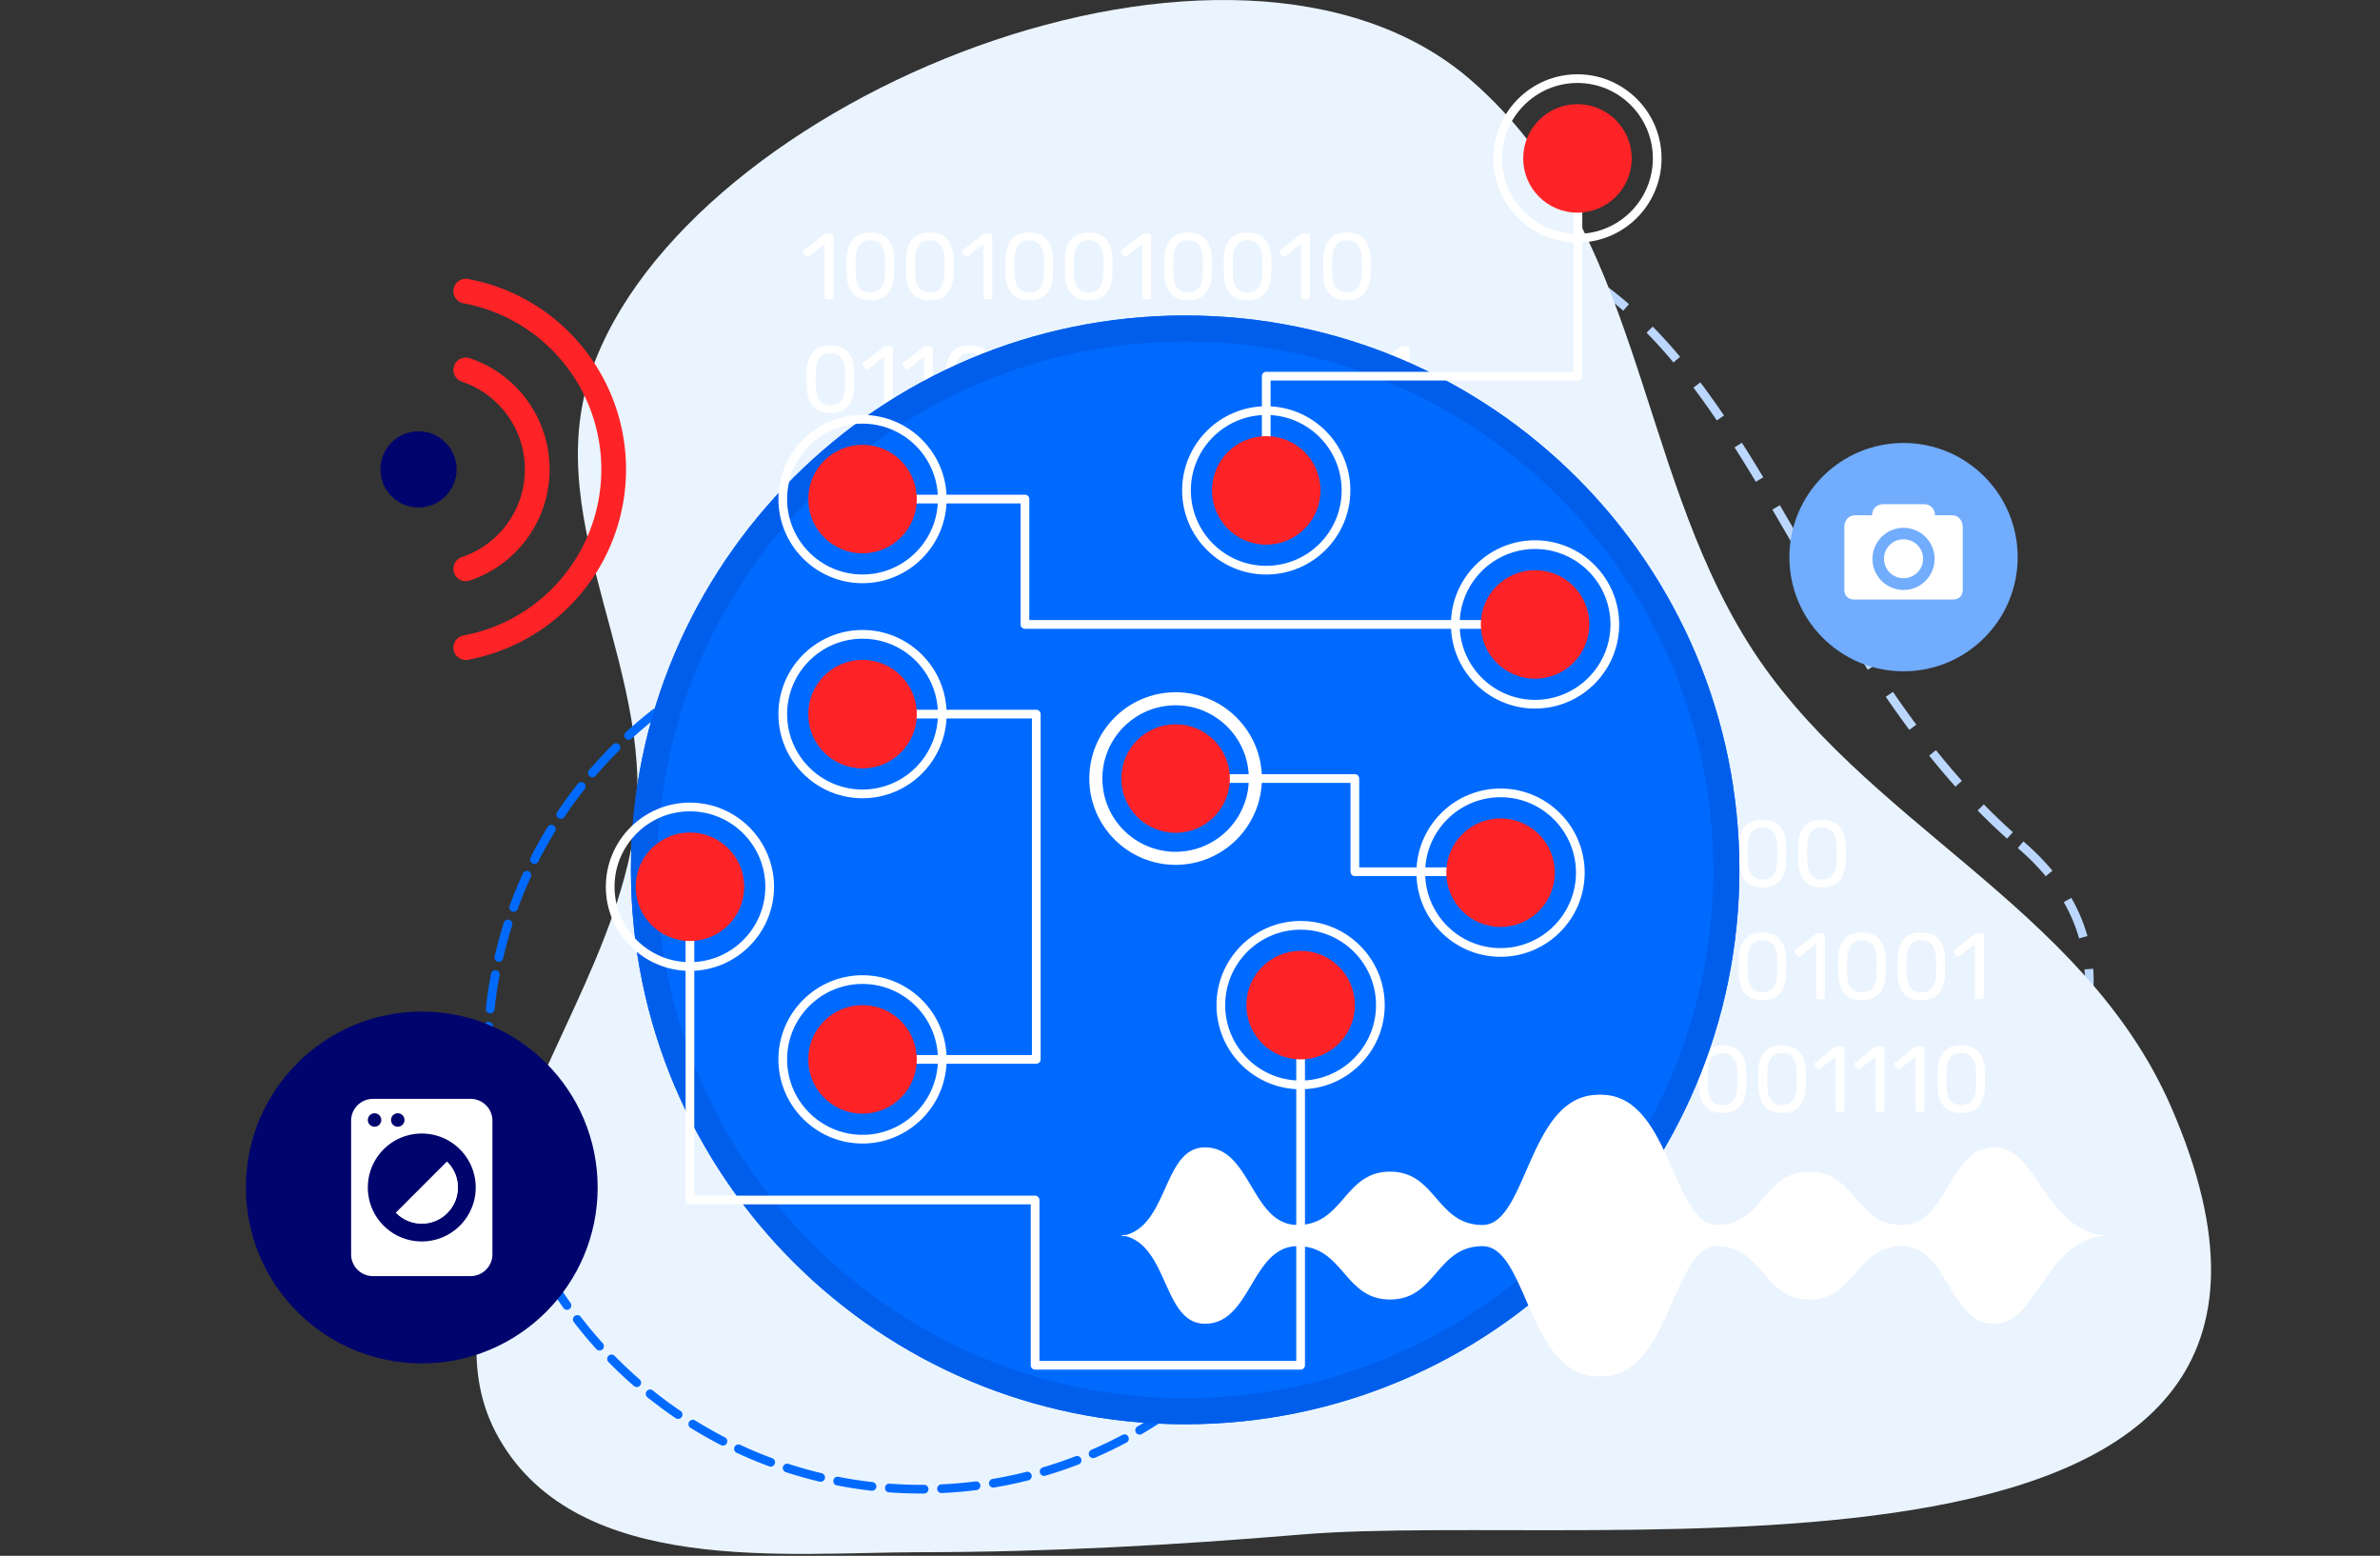 <svg xmlns="http://www.w3.org/2000/svg" stroke-miterlimit="2" stroke-linejoin="round" clip-rule="evenodd" fill-rule="evenodd" viewBox="0 0 1140 745">
    <rect x="0" y="0" width="1140" height="745" fill="#333333" stroke="none"/>
    <path d="M0 0h1139.58v744.113H0z" fill="none"/>
    <clipPath id="a">
        <path d="M0 0h1139.58v744.113H0z"/>
    </clipPath>
    <g clip-path="url(#a)" fill-rule="nonzero">
        <path fill="#bbd7fe" d="M683.939 110.441c-4.279-.279-8.696-.442-13.109-.404-2.029 0-4.05.025-6.062.07l-.096-4.166c2.204-.05 4.408-.092 6.625-.071 4.346 0 8.692.142 12.908.413l-.266 4.158zm-53.7 2.437l-.571-4.125a300.05 300.05 0 0119.408-2.062l.304 4.158a294.91 294.91 0 00-19.141 2.029m87.541 3.167c-6-1.671-12.275-3.008-18.645-3.975l.625-4.121a163.062 163.062 0 0119.137 4.084l-1.117 4.012zm-121.5 3.633l-1.058-4.029a294.56 294.56 0 0119.038-4.337l.787 4.091a293.095 293.095 0 00-18.767 4.275m153.192 9.313a147.189 147.189 0 00-17.233-8.109l1.521-3.883a151.08 151.08 0 0117.725 8.346l-2.013 3.646zm-186.108 1.454l-1.534-3.875a297.281 297.281 0 0118.392-6.558l1.271 3.97a287.926 287.926 0 00-18.129 6.463m-31.375 14.562l-1.971-3.67a301.78 301.78 0 0117.462-8.671l1.734 3.791a291.735 291.735 0 00-17.225 8.55m245.533 3.775c-4.896-4.266-9.962-8.22-15.062-11.737l2.37-3.429a175.569 175.569 0 0115.434 12.025l-2.742 3.141zm-274.996 14.38l-2.391-3.409a297.736 297.736 0 0116.341-10.671l2.159 3.567a294.345 294.345 0 00-16.109 10.513m299.038 10.391c-4.254-5.079-8.588-9.875-12.884-14.246l2.971-2.925c4.375 4.455 8.784 9.334 13.109 14.496l-3.196 2.675zM475.38 184.657l-2.775-3.108a303.882 303.882 0 0114.98-12.512l2.57 3.283a300.52 300.52 0 00-14.775 12.337m346.967 16.667c-3.842-5.646-7.504-10.779-11.212-15.7l3.329-2.508a401.494 401.494 0 0111.329 15.866l-3.446 2.342zm-371.429 7.867l-3.117-2.767c4.284-4.829 8.8-9.604 13.421-14.179l2.933 2.962a298.821 298.821 0 00-13.237 13.984m390.104 21.508a783.456 783.456 0 00-10.183-16.454l3.512-2.238a774.368 774.368 0 0110.242 16.546l-3.571 2.146zm-411.546 5.721l-3.416-2.383a303.316 303.316 0 0111.679-15.655l3.258 2.596a298.56 298.56 0 00-11.521 15.442m429.213 24.371a3053.539 3053.539 0 00-9.75-16.763l3.591-2.108c3.255 5.542 6.5 11.142 9.767 16.787l-3.608 2.084zm-447.317 5.191l-3.671-1.962a300.922 300.922 0 019.763-16.925l3.541 2.196a300.042 300.042 0 00-9.633 16.691m464.929 25.005a1989.772 1989.772 0 01-9.833-16.759l3.604-2.091a1943.915 1943.915 0 009.808 16.716l-3.579 2.134zm-479.429 6.504l-3.883-1.517a298.881 298.881 0 017.7-17.966l3.775 1.766a292.711 292.711 0 00-7.592 17.717m497.788 23.225a830.586 830.586 0 01-10.346-16.442l3.554-2.183a806.476 806.476 0 0010.292 16.362l-3.5 2.263zm-508.455 9.762l-4.033-1.041a300.137 300.137 0 015.513-18.734l3.958 1.313a292.852 292.852 0 00-5.438 18.462m528.355 19.025a494.557 494.557 0 01-11.284-15.846l3.438-2.349a504.121 504.121 0 0011.191 15.712l-3.345 2.483zm-535.038 14.959l-4.129-.563a299.632 299.632 0 013.262-19.246l4.084.829a291.191 291.191 0 00-3.217 18.98m557.1 12.237a368.756 368.756 0 01-12.558-14.871l3.25-2.604a369.733 369.733 0 0012.416 14.7l-3.108 2.775zm-559.75 22.296l-4.167-.075c.121-6.479.455-13.042.992-19.488l4.15.342a302.14 302.14 0 00-.975 19.221m584.496 2.6a300.157 300.157 0 01-14.096-13.492l2.975-2.916a296.924 296.924 0 0013.9 13.308l-2.779 3.1zm18.517 17.992c-3.855-4.655-8.359-9.196-13.388-13.496l2.704-3.167c5.213 4.454 9.888 9.167 13.892 14.013l-3.208 2.65zM374.093 434.02a302.683 302.683 0 01-1.271-19.479l4.163-.138c.212 6.409.633 12.871 1.254 19.213l-4.146.404zm621.767 15.342c-1.68-5.967-4.146-11.8-7.325-17.355l3.616-2.066c3.346 5.841 5.942 12 7.721 18.287l-4.012 1.134zm-616.284 19.35a297.483 297.483 0 01-3.546-19.188l4.117-.629a297.045 297.045 0 003.5 18.929l-4.071.888zm622.238 14.945l-4.125-.616c.658-4.363.996-8.713.996-12.934 0-1.975-.075-3.941-.221-5.904l4.154-.308c.158 2.058.233 4.129.233 6.212 0 4.43-.35 8.992-1.037 13.55m-612.7 18.867a294.92 294.92 0 01-5.792-18.642l4.013-1.108a293.056 293.056 0 005.712 18.379l-3.933 1.371zm601.975 14.817l-3.763-1.788c2.85-5.975 5.196-11.946 6.971-17.737l3.983 1.221c-1.837 5.987-4.258 12.15-7.191 18.304m-588.517 17.604a295.986 295.986 0 01-7.946-17.808l3.859-1.571a293.096 293.096 0 007.833 17.554l-3.746 1.825zm570.196 12.521l-3.354-2.475c3.916-5.309 7.5-10.679 10.658-15.959l3.579 2.142c-3.229 5.392-6.891 10.871-10.883 16.292m-553.021 18.083a304.2 304.2 0 01-9.992-16.758l3.646-2.017a294.87 294.87 0 009.854 16.521l-3.508 2.254zm530.25 8.742l-3-2.888a288.577 288.577 0 0012.896-14.316l3.187 2.679a288.726 288.726 0 01-13.083 14.525m-509.592 19.642a303.162 303.162 0 01-11.891-15.476l3.387-2.433a294.835 294.835 0 0011.725 15.263l-3.221 2.645zm483.955 4.388l-2.7-3.175a361.307 361.307 0 0014.375-12.883l2.862 3.029a369.508 369.508 0 01-14.537 13.029m-460.109 21.408a304.323 304.323 0 01-13.621-13.987l3.08-2.809a296.873 296.873 0 0013.429 13.792l-2.888 3.004zm432.429.179l-2.429-3.383a442.726 442.726 0 0015.45-11.6l2.575 3.271a435.385 435.385 0 01-15.596 11.712m-29.262 19.384l-2.171-3.559a472.873 472.873 0 0016.288-10.412l2.316 3.467a485.107 485.107 0 01-16.433 10.504m-376.463 3.279a303.85 303.85 0 01-15.17-12.304l2.733-3.15a295.79 295.79 0 0014.954 12.133l-2.517 3.321zm345.925 13.933l-1.92-3.696a507.51 507.51 0 0016.987-9.233l2.058 3.621a507.54 507.54 0 01-17.125 9.308m-316.725 5.634a301.378 301.378 0 01-16.508-10.446l2.342-3.45a297.204 297.204 0 0016.279 10.308l-2.113 3.588zm285.009 9.425l-1.654-3.825a475.03 475.03 0 0017.595-8.017l1.805 3.758a487.015 487.015 0 01-17.746 8.084m-253.688 6.579a299.203 299.203 0 01-17.633-8.433l1.921-3.696a293.545 293.545 0 0017.383 8.312l-1.671 3.817zm220.963 6.096l-1.354-3.938a447.221 447.221 0 0018.133-6.679l1.521 3.883a462.56 462.56 0 01-18.3 6.734m-187.95 6.1a295.643 295.643 0 01-18.521-6.292l1.475-3.9a288.243 288.243 0 0018.254 6.204l-1.208 3.988zm154.275 3.862l-1-4.046a374.86 374.86 0 0018.612-5.112l1.204 3.987a382.079 382.079 0 01-18.816 5.171m-120.117 4.325c-6.375-1.137-12.8-2.5-19.096-4.05l.996-4.046a295.352 295.352 0 0018.833 3.992l-.733 4.104zm85.604 2.308l-.554-4.125a304.462 304.462 0 0019.008-3.187l.813 4.088a310.082 310.082 0 01-19.267 3.225m-50.721 1.795a303.139 303.139 0 01-19.437-1.775l.512-4.133a297.467 297.467 0 0019.171 1.75l-.246 4.158zm17.767.521l-2.154-.008.025-4.167 2.125.009c5.55-.005 11.3-.23 17.083-.663l.317 4.158c-5.888.438-11.742.667-17.396.671"/>
        <path fill="#eaf4fe" d="M704.713 38.501c81.713 71.15 78.321 182.754 132.684 269.463 53.966 86.066 160.575 125.454 202.637 222.296 107.988 248.612-272.229 192.441-416.692 204.558-60.67 5.083-121.608 8.433-182.508 8.471-63.966.041-163.387 11.679-201.5-53.963-19.467-33.521-8.746-68.321-2.546-103.787 11.325-64.763 54.871-118.763 66.429-183.709 13.863-77.916-45.316-150.37-20.058-223.795C328.38 46.585 591.542-60.04 704.713 38.501"/>
        <path fill="#fff" d="M670.369 424.188a1.058 1.058 0 01-.271-.742v-25.379l-7.558 5.804c-.213.179-.438.271-.68.271-.266 0-.52-.15-.762-.45l-1.079-1.396a1.077 1.077 0 01-.225-.629c0-.329.15-.6.45-.813l9.766-7.558c.33-.213.717-.317 1.167-.317h2.117c.296 0 .546.1.741.292.196.2.292.446.292.746v29.429c0 .3-.096.546-.292.742a1.008 1.008 0 01-.741.291h-2.209c-.295 0-.537-.096-.716-.291m26.861-5.288c1.171-1.53 1.788-3.688 1.846-6.48.029-.87.046-2.116.046-3.733 0-1.654-.017-2.883-.046-3.692-.058-2.758-.683-4.912-1.866-6.458-1.184-1.546-2.921-2.317-5.196-2.317-2.284 0-4.009.771-5.175 2.317-1.175 1.546-1.788 3.7-1.846 6.458l-.046 3.692.046 3.733c.058 2.792.671 4.95 1.846 6.48 1.166 1.529 2.891 2.295 5.175 2.295 2.308 0 4.05-.766 5.216-2.295m-13.7 2.633c-1.787-2.263-2.737-5.225-2.858-8.888l-.046-3.87.046-4.005c.092-3.629 1.042-6.575 2.858-8.841 1.813-2.267 4.642-3.396 8.484-3.396 3.871 0 6.712 1.129 8.529 3.396 1.812 2.266 2.762 5.212 2.854 8.841.029.838.046 2.175.046 4.005 0 1.77-.017 3.062-.046 3.87-.121 3.663-1.071 6.625-2.854 8.888-1.788 2.267-4.629 3.4-8.529 3.4-3.871 0-6.7-1.133-8.484-3.4m42.184-2.633c1.171-1.53 1.788-3.688 1.846-6.48.029-.87.046-2.116.046-3.733 0-1.654-.017-2.883-.046-3.692-.058-2.758-.683-4.912-1.867-6.458-1.183-1.546-2.921-2.317-5.196-2.317-2.283 0-4.008.771-5.175 2.317-1.175 1.546-1.787 3.7-1.845 6.458l-.046 3.692.046 3.733c.058 2.792.67 4.95 1.845 6.48 1.167 1.529 2.892 2.295 5.175 2.295 2.309 0 4.05-.766 5.217-2.295m-13.7 2.633c-1.787-2.263-2.737-5.225-2.858-8.888l-.046-3.87.046-4.005c.091-3.629 1.041-6.575 2.858-8.841 1.813-2.267 4.642-3.396 8.483-3.396 3.871 0 6.713 1.129 8.53 3.396 1.812 2.266 2.762 5.212 2.854 8.841.029.838.046 2.175.046 4.005 0 1.77-.017 3.062-.046 3.87-.121 3.663-1.071 6.625-2.854 8.888-1.788 2.267-4.63 3.4-8.53 3.4-3.87 0-6.7-1.133-8.483-3.4m34.446 2.655a1.058 1.058 0 01-.271-.742v-25.379l-7.558 5.804c-.213.179-.438.271-.679.271-.267 0-.521-.15-.763-.45l-1.079-1.396a1.077 1.077 0 01-.225-.629c0-.329.15-.6.45-.813l9.767-7.558c.329-.213.716-.317 1.166-.317h2.117c.296 0 .546.1.742.292.195.2.291.446.291.746v29.429c0 .3-.096.546-.291.742a1.012 1.012 0 01-.742.291h-2.208c-.296 0-.538-.096-.717-.291m26.862-5.288c1.171-1.53 1.787-3.688 1.846-6.48.029-.87.045-2.116.045-3.733 0-1.654-.016-2.883-.045-3.692-.059-2.758-.684-4.912-1.867-6.458-1.183-1.546-2.921-2.317-5.196-2.317-2.283 0-4.008.771-5.175 2.317-1.175 1.546-1.787 3.7-1.846 6.458l-.046 3.692.046 3.733c.059 2.792.671 4.95 1.846 6.48 1.167 1.529 2.892 2.295 5.175 2.295 2.308 0 4.05-.766 5.217-2.295m-13.7 2.633c-1.788-2.263-2.738-5.225-2.859-8.888l-.045-3.87.045-4.005c.092-3.629 1.042-6.575 2.859-8.841 1.812-2.267 4.641-3.396 8.483-3.396 3.871 0 6.713 1.129 8.529 3.396 1.813 2.266 2.763 5.212 2.854 8.841.03.838.046 2.175.046 4.005 0 1.77-.016 3.062-.046 3.87-.12 3.663-1.07 6.625-2.854 8.888-1.787 2.267-4.629 3.4-8.529 3.4-3.871 0-6.7-1.133-8.483-3.4m42.183-2.633c1.171-1.53 1.788-3.688 1.846-6.48.029-.87.046-2.116.046-3.733 0-1.654-.017-2.883-.046-3.692-.058-2.758-.683-4.912-1.866-6.458-1.184-1.546-2.921-2.317-5.196-2.317-2.284 0-4.009.771-5.175 2.317-1.175 1.546-1.788 3.7-1.846 6.458l-.046 3.692.046 3.733c.058 2.792.671 4.95 1.846 6.48 1.166 1.529 2.891 2.295 5.175 2.295 2.308 0 4.05-.766 5.216-2.295m-13.7 2.633c-1.787-2.263-2.737-5.225-2.858-8.888l-.046-3.87.046-4.005c.092-3.629 1.042-6.575 2.858-8.841 1.813-2.267 4.642-3.396 8.484-3.396 3.871 0 6.712 1.129 8.529 3.396 1.812 2.266 2.762 5.212 2.854 8.841.029.838.046 2.175.046 4.005 0 1.77-.017 3.062-.046 3.87-.121 3.663-1.071 6.625-2.854 8.888-1.788 2.267-4.629 3.4-8.529 3.4-3.871 0-6.7-1.133-8.484-3.4m34.446 2.655a1.058 1.058 0 01-.271-.742v-25.379l-7.558 5.804c-.212.179-.437.271-.679.271-.267 0-.521-.15-.763-.45l-1.079-1.396a1.077 1.077 0 01-.225-.629c0-.329.15-.6.45-.813l9.767-7.558c.329-.213.717-.317 1.167-.317h2.116c.296 0 .546.1.742.292.196.2.292.446.292.746v29.429c0 .3-.096.546-.292.742a1.012 1.012 0 01-.742.291h-2.208c-.296 0-.538-.096-.717-.291m26.862-5.288c1.171-1.53 1.787-3.688 1.846-6.48.029-.87.046-2.116.046-3.733 0-1.654-.017-2.883-.046-3.692-.059-2.758-.684-4.912-1.867-6.458-1.183-1.546-2.921-2.317-5.196-2.317-2.283 0-4.008.771-5.175 2.317-1.175 1.546-1.787 3.7-1.846 6.458l-.045 3.692.045 3.733c.059 2.792.671 4.95 1.846 6.48 1.167 1.529 2.892 2.295 5.175 2.295 2.309 0 4.05-.766 5.217-2.295m-13.7 2.633c-1.788-2.263-2.738-5.225-2.858-8.888l-.046-3.87.046-4.005c.091-3.629 1.041-6.575 2.858-8.841 1.812-2.267 4.642-3.396 8.483-3.396 3.871 0 6.713 1.129 8.529 3.396 1.813 2.266 2.763 5.212 2.855 8.841.029.838.045 2.175.045 4.005 0 1.77-.016 3.062-.045 3.87-.121 3.663-1.071 6.625-2.855 8.888-1.787 2.267-4.629 3.4-8.529 3.4-3.871 0-6.7-1.133-8.483-3.4m42.184-2.633c1.171-1.53 1.788-3.688 1.846-6.48.029-.87.046-2.116.046-3.733 0-1.654-.017-2.883-.046-3.692-.058-2.758-.683-4.912-1.867-6.458-1.183-1.546-2.921-2.317-5.196-2.317-2.283 0-4.008.771-5.175 2.317-1.175 1.546-1.787 3.7-1.845 6.458l-.046 3.692.046 3.733c.058 2.792.67 4.95 1.845 6.48 1.167 1.529 2.892 2.295 5.175 2.295 2.309 0 4.05-.766 5.217-2.295m-13.7 2.633c-1.787-2.263-2.737-5.225-2.858-8.888l-.046-3.87.046-4.005c.091-3.629 1.041-6.575 2.858-8.841 1.813-2.267 4.642-3.396 8.483-3.396 3.871 0 6.713 1.129 8.53 3.396 1.812 2.266 2.762 5.212 2.854 8.841.029.838.046 2.175.046 4.005 0 1.77-.017 3.062-.046 3.87-.121 3.663-1.071 6.625-2.854 8.888-1.788 2.267-4.63 3.4-8.53 3.4-3.87 0-6.7-1.133-8.483-3.4m-186.09 51.368c1.171-1.529 1.788-3.687 1.846-6.479.029-.871.046-2.117.046-3.733 0-1.654-.017-2.884-.046-3.692-.058-2.758-.683-4.912-1.867-6.458-1.183-1.546-2.921-2.317-5.196-2.317-2.283 0-4.008.771-5.175 2.317-1.175 1.546-1.787 3.7-1.845 6.458l-.046 3.692.046 3.733c.058 2.792.67 4.95 1.845 6.479 1.167 1.529 2.892 2.296 5.175 2.296 2.309 0 4.05-.767 5.217-2.296m-13.7 2.634c-1.787-2.263-2.737-5.225-2.858-8.888l-.046-3.871.046-4.004c.091-3.629 1.041-6.575 2.858-8.842 1.813-2.266 4.642-3.395 8.483-3.395 3.871 0 6.713 1.129 8.53 3.395 1.812 2.267 2.762 5.213 2.854 8.842.029.838.046 2.175.046 4.004 0 1.771-.017 3.063-.046 3.871-.121 3.663-1.071 6.625-2.854 8.888-1.788 2.266-4.63 3.4-8.53 3.4-3.87 0-6.7-1.134-8.483-3.4m34.446 2.654a1.055 1.055 0 01-.271-.741v-25.38l-7.558 5.805c-.213.179-.438.27-.679.27-.267 0-.521-.15-.763-.45l-1.079-1.395a1.08 1.08 0 01-.225-.63c0-.329.15-.6.45-.812l9.767-7.558c.329-.213.716-.317 1.166-.317h2.117c.296 0 .546.1.742.292.195.2.291.445.291.745v29.43c0 .3-.096.545-.291.741a1.008 1.008 0 01-.742.292h-2.208c-.296 0-.538-.096-.717-.292m19.123 0a1.055 1.055 0 01-.271-.741v-25.38l-7.558 5.805c-.212.179-.437.27-.679.27-.267 0-.521-.15-.763-.45l-1.079-1.395a1.08 1.08 0 01-.225-.63c0-.329.15-.6.45-.812l9.767-7.558c.329-.213.717-.317 1.167-.317h2.116c.296 0 .546.1.742.292.196.2.292.445.292.745v29.43a1 1 0 01-.292.741 1.008 1.008 0 01-.742.292h-2.208c-.296 0-.538-.096-.717-.292m26.862-5.288c1.171-1.529 1.787-3.687 1.846-6.479.029-.871.046-2.117.046-3.733 0-1.654-.017-2.884-.046-3.692-.059-2.758-.684-4.912-1.867-6.458-1.183-1.546-2.921-2.317-5.196-2.317-2.283 0-4.008.771-5.175 2.317-1.175 1.546-1.787 3.7-1.846 6.458l-.045 3.692.045 3.733c.059 2.792.671 4.95 1.846 6.479 1.167 1.529 2.892 2.296 5.175 2.296 2.309 0 4.05-.767 5.217-2.296m-13.7 2.634c-1.788-2.263-2.738-5.225-2.858-8.888l-.046-3.871.046-4.004c.091-3.629 1.041-6.575 2.858-8.842 1.812-2.266 4.642-3.395 8.483-3.395 3.871 0 6.713 1.129 8.529 3.395 1.813 2.267 2.763 5.213 2.855 8.842.029.838.045 2.175.045 4.004 0 1.771-.016 3.063-.045 3.871-.121 3.663-1.071 6.625-2.855 8.888-1.787 2.266-4.629 3.4-8.529 3.4-3.871 0-6.7-1.134-8.483-3.4m42.184-2.634c1.171-1.529 1.787-3.687 1.846-6.479.029-.871.045-2.117.045-3.733 0-1.654-.016-2.884-.045-3.692-.059-2.758-.684-4.912-1.867-6.458-1.183-1.546-2.921-2.317-5.196-2.317-2.283 0-4.008.771-5.175 2.317-1.175 1.546-1.787 3.7-1.846 6.458l-.046 3.692.046 3.733c.059 2.792.671 4.95 1.846 6.479 1.167 1.529 2.892 2.296 5.175 2.296 2.308 0 4.05-.767 5.217-2.296m-13.7 2.634c-1.788-2.263-2.738-5.225-2.859-8.888l-.045-3.871.045-4.004c.092-3.629 1.042-6.575 2.859-8.842 1.812-2.266 4.641-3.395 8.483-3.395 3.871 0 6.713 1.129 8.529 3.395 1.813 2.267 2.763 5.213 2.854 8.842.03.838.046 2.175.046 4.004 0 1.771-.016 3.063-.046 3.871-.12 3.663-1.07 6.625-2.854 8.888-1.787 2.266-4.629 3.4-8.529 3.4-3.871 0-6.7-1.134-8.483-3.4m34.445 2.654a1.054 1.054 0 01-.27-.741v-25.38l-7.559 5.805c-.212.179-.437.27-.679.27-.267 0-.521-.15-.762-.45l-1.08-1.395a1.08 1.08 0 01-.225-.63c0-.329.15-.6.45-.812l9.767-7.558c.329-.213.717-.317 1.167-.317h2.116c.296 0 .546.1.742.292.196.2.292.445.292.745v29.43a1 1 0 01-.292.741 1.008 1.008 0 01-.742.292h-2.208c-.296 0-.537-.096-.717-.292m26.862-5.288c1.171-1.529 1.788-3.687 1.846-6.479.029-.871.046-2.117.046-3.733 0-1.654-.017-2.884-.046-3.692-.058-2.758-.683-4.912-1.867-6.458-1.183-1.546-2.921-2.317-5.196-2.317-2.283 0-4.008.771-5.175 2.317-1.175 1.546-1.787 3.7-1.845 6.458l-.046 3.692.046 3.733c.058 2.792.67 4.95 1.845 6.479 1.167 1.529 2.892 2.296 5.175 2.296 2.309 0 4.05-.767 5.217-2.296m-13.7 2.634c-1.787-2.263-2.737-5.225-2.858-8.888l-.046-3.871.046-4.004c.091-3.629 1.041-6.575 2.858-8.842 1.813-2.266 4.642-3.395 8.483-3.395 3.871 0 6.713 1.129 8.53 3.395 1.812 2.267 2.762 5.213 2.854 8.842.029.838.046 2.175.046 4.004 0 1.771-.017 3.063-.046 3.871-.121 3.663-1.071 6.625-2.854 8.888-1.788 2.266-4.63 3.4-8.53 3.4-3.87 0-6.7-1.134-8.483-3.4m42.184-2.634c1.171-1.529 1.787-3.687 1.846-6.479.029-.871.046-2.117.046-3.733 0-1.654-.017-2.884-.046-3.692-.059-2.758-.684-4.912-1.867-6.458-1.183-1.546-2.921-2.317-5.196-2.317-2.283 0-4.008.771-5.175 2.317-1.175 1.546-1.787 3.7-1.846 6.458l-.045 3.692.045 3.733c.059 2.792.671 4.95 1.846 6.479 1.167 1.529 2.892 2.296 5.175 2.296 2.309 0 4.05-.767 5.217-2.296m-13.7 2.634c-1.788-2.263-2.738-5.225-2.858-8.888l-.046-3.871.046-4.004c.091-3.629 1.041-6.575 2.858-8.842 1.812-2.266 4.642-3.395 8.483-3.395 3.871 0 6.713 1.129 8.529 3.395 1.813 2.267 2.763 5.213 2.855 8.842.029.838.045 2.175.045 4.004 0 1.771-.016 3.063-.045 3.871-.121 3.663-1.071 6.625-2.855 8.888-1.787 2.266-4.629 3.4-8.529 3.4-3.871 0-6.7-1.134-8.483-3.4m34.446 2.654a1.055 1.055 0 01-.271-.741v-25.38l-7.558 5.805c-.213.179-.438.27-.68.27-.266 0-.52-.15-.762-.45l-1.079-1.395a1.08 1.08 0 01-.225-.63c0-.329.15-.6.45-.812l9.766-7.558c.33-.213.717-.317 1.167-.317h2.117c.296 0 .546.1.741.292.196.2.292.445.292.745v29.43a1 1 0 01-.292.741 1.005 1.005 0 01-.741.292h-2.209c-.295 0-.537-.096-.716-.292m26.861-5.288c1.171-1.529 1.788-3.687 1.846-6.479.029-.871.046-2.117.046-3.733 0-1.654-.017-2.884-.046-3.692-.058-2.758-.683-4.912-1.866-6.458-1.184-1.546-2.921-2.317-5.196-2.317-2.284 0-4.009.771-5.175 2.317-1.175 1.546-1.788 3.7-1.846 6.458l-.046 3.692.046 3.733c.058 2.792.671 4.95 1.846 6.479 1.166 1.529 2.891 2.296 5.175 2.296 2.308 0 4.05-.767 5.216-2.296m-13.7 2.634c-1.787-2.263-2.737-5.225-2.858-8.888l-.046-3.871.046-4.004c.092-3.629 1.042-6.575 2.858-8.842 1.813-2.266 4.642-3.395 8.484-3.395 3.871 0 6.712 1.129 8.529 3.395 1.812 2.267 2.762 5.213 2.854 8.842.029.838.046 2.175.046 4.004 0 1.771-.017 3.063-.046 3.871-.121 3.663-1.071 6.625-2.854 8.888-1.788 2.266-4.629 3.4-8.529 3.4-3.871 0-6.7-1.134-8.484-3.4m42.184-2.634c1.171-1.529 1.788-3.687 1.846-6.479.029-.871.046-2.117.046-3.733 0-1.654-.017-2.884-.046-3.692-.058-2.758-.683-4.912-1.867-6.458-1.183-1.546-2.921-2.317-5.196-2.317-2.283 0-4.008.771-5.175 2.317-1.175 1.546-1.787 3.7-1.845 6.458l-.046 3.692.046 3.733c.058 2.792.67 4.95 1.845 6.479 1.167 1.529 2.892 2.296 5.175 2.296 2.309 0 4.05-.767 5.217-2.296m-13.7 2.634c-1.787-2.263-2.737-5.225-2.858-8.888l-.046-3.871.046-4.004c.091-3.629 1.041-6.575 2.858-8.842 1.813-2.266 4.642-3.395 8.483-3.395 3.871 0 6.713 1.129 8.53 3.395 1.812 2.267 2.762 5.213 2.854 8.842.029.838.046 2.175.046 4.004 0 1.771-.017 3.063-.046 3.871-.121 3.663-1.071 6.625-2.854 8.888-1.788 2.266-4.63 3.4-8.53 3.4-3.87 0-6.7-1.134-8.483-3.4m34.446 2.654a1.055 1.055 0 01-.271-.741v-25.38l-7.558 5.805c-.213.179-.438.27-.679.27-.267 0-.521-.15-.763-.45l-1.079-1.395a1.08 1.08 0 01-.225-.63c0-.329.15-.6.45-.812l9.767-7.558c.329-.213.716-.317 1.166-.317h2.117c.296 0 .546.1.742.292.195.2.291.445.291.745v29.43c0 .3-.096.545-.291.741a1.008 1.008 0 01-.742.292h-2.208c-.296 0-.538-.096-.717-.292m-268.143 48.714c1.171-1.53 1.788-3.688 1.846-6.48.029-.87.046-2.116.046-3.733 0-1.654-.017-2.883-.046-3.692-.058-2.758-.683-4.912-1.867-6.458-1.183-1.546-2.921-2.317-5.196-2.317-2.283 0-4.008.771-5.175 2.317-1.175 1.546-1.787 3.7-1.845 6.458l-.046 3.692.046 3.733c.058 2.792.67 4.95 1.845 6.48 1.167 1.529 2.892 2.295 5.175 2.295 2.309 0 4.05-.766 5.217-2.295m-13.7 2.633c-1.787-2.263-2.737-5.225-2.858-8.888l-.046-3.87.046-4.005c.091-3.629 1.041-6.575 2.858-8.841 1.813-2.267 4.642-3.396 8.483-3.396 3.871 0 6.713 1.129 8.53 3.396 1.812 2.266 2.762 5.212 2.854 8.841.029.838.046 2.175.046 4.005 0 1.77-.017 3.062-.046 3.87-.121 3.663-1.071 6.625-2.854 8.888-1.788 2.267-4.63 3.4-8.53 3.4-3.87 0-6.7-1.133-8.483-3.4m34.446 2.654a1.053 1.053 0 01-.271-.741V506.07l-7.558 5.804c-.213.179-.438.271-.679.271-.267 0-.521-.15-.763-.45l-1.079-1.396a1.079 1.079 0 01-.225-.629c0-.33.15-.6.45-.813l9.767-7.558c.329-.213.716-.317 1.166-.317h2.117c.296 0 .546.1.742.292.195.2.291.446.291.746v29.429c0 .3-.096.546-.291.741a1.008 1.008 0 01-.742.292h-2.208c-.296 0-.538-.096-.717-.292m26.861-5.287c1.171-1.53 1.788-3.688 1.846-6.48.029-.87.046-2.116.046-3.733 0-1.654-.017-2.883-.046-3.692-.058-2.758-.683-4.912-1.867-6.458-1.183-1.546-2.921-2.317-5.196-2.317-2.283 0-4.008.771-5.175 2.317-1.175 1.546-1.787 3.7-1.845 6.458l-.046 3.692.046 3.733c.058 2.792.67 4.95 1.845 6.48 1.167 1.529 2.892 2.295 5.175 2.295 2.309 0 4.05-.766 5.217-2.295m-13.7 2.633c-1.787-2.263-2.737-5.225-2.858-8.888l-.046-3.87.046-4.005c.091-3.629 1.041-6.575 2.858-8.841 1.813-2.267 4.642-3.396 8.483-3.396 3.871 0 6.713 1.129 8.53 3.396 1.812 2.266 2.762 5.212 2.854 8.841.029.838.046 2.175.046 4.005 0 1.77-.017 3.062-.046 3.87-.121 3.663-1.071 6.625-2.854 8.888-1.788 2.267-4.63 3.4-8.53 3.4-3.87 0-6.7-1.133-8.483-3.4m42.184-2.633c1.171-1.53 1.788-3.688 1.846-6.48.029-.87.046-2.116.046-3.733 0-1.654-.017-2.883-.046-3.692-.058-2.758-.683-4.912-1.866-6.458-1.184-1.546-2.921-2.317-5.196-2.317-2.284 0-4.009.771-5.175 2.317-1.175 1.546-1.788 3.7-1.846 6.458l-.046 3.692.046 3.733c.058 2.792.671 4.95 1.846 6.48 1.166 1.529 2.891 2.295 5.175 2.295 2.308 0 4.05-.766 5.216-2.295m-13.7 2.633c-1.787-2.263-2.737-5.225-2.858-8.888l-.046-3.87.046-4.005c.092-3.629 1.042-6.575 2.858-8.841 1.813-2.267 4.642-3.396 8.484-3.396 3.871 0 6.712 1.129 8.529 3.396 1.812 2.266 2.762 5.212 2.854 8.841.029.838.046 2.175.046 4.005 0 1.77-.017 3.062-.046 3.87-.121 3.663-1.071 6.625-2.854 8.888-1.788 2.267-4.629 3.4-8.529 3.4-3.871 0-6.7-1.133-8.484-3.4m42.184-2.633c1.171-1.53 1.788-3.688 1.846-6.48.029-.87.046-2.116.046-3.733 0-1.654-.017-2.883-.046-3.692-.058-2.758-.683-4.912-1.867-6.458-1.183-1.546-2.921-2.317-5.196-2.317-2.283 0-4.008.771-5.175 2.317-1.175 1.546-1.787 3.7-1.845 6.458l-.046 3.692.046 3.733c.058 2.792.67 4.95 1.845 6.48 1.167 1.529 2.892 2.295 5.175 2.295 2.309 0 4.05-.766 5.217-2.295m-13.7 2.633c-1.787-2.263-2.737-5.225-2.858-8.888l-.046-3.87.046-4.005c.091-3.629 1.041-6.575 2.858-8.841 1.813-2.267 4.642-3.396 8.483-3.396 3.871 0 6.713 1.129 8.53 3.396 1.812 2.266 2.762 5.212 2.854 8.841.029.838.046 2.175.046 4.005 0 1.77-.017 3.062-.046 3.87-.121 3.663-1.071 6.625-2.854 8.888-1.788 2.267-4.63 3.4-8.53 3.4-3.87 0-6.7-1.133-8.483-3.4m34.446 2.654a1.053 1.053 0 01-.271-.741V506.07l-7.558 5.804c-.213.179-.438.271-.679.271-.267 0-.521-.15-.763-.45l-1.079-1.396a1.079 1.079 0 01-.225-.629c0-.33.15-.6.45-.813l9.767-7.558c.329-.213.716-.317 1.166-.317h2.117c.296 0 .546.1.742.292.195.2.291.446.291.746v29.429c0 .3-.096.546-.291.741a1.008 1.008 0 01-.742.292h-2.208c-.296 0-.538-.096-.717-.292m26.862-5.287c1.17-1.53 1.787-3.688 1.845-6.48.03-.87.046-2.116.046-3.733 0-1.654-.016-2.883-.046-3.692-.058-2.758-.683-4.912-1.866-6.458-1.184-1.546-2.921-2.317-5.196-2.317-2.283 0-4.008.771-5.175 2.317-1.175 1.546-1.788 3.7-1.846 6.458l-.046 3.692.046 3.733c.058 2.792.671 4.95 1.846 6.48 1.167 1.529 2.892 2.295 5.175 2.295 2.308 0 4.05-.766 5.217-2.295m-13.7 2.633c-1.788-2.263-2.738-5.225-2.859-8.888l-.046-3.87.046-4.005c.092-3.629 1.042-6.575 2.859-8.841 1.812-2.267 4.641-3.396 8.483-3.396 3.871 0 6.712 1.129 8.529 3.396 1.813 2.266 2.763 5.212 2.854 8.841.029.838.046 2.175.046 4.005 0 1.77-.017 3.062-.046 3.87-.121 3.663-1.071 6.625-2.854 8.888-1.787 2.267-4.629 3.4-8.529 3.4-3.871 0-6.7-1.133-8.483-3.4m42.183-2.633c1.171-1.53 1.788-3.688 1.846-6.48.029-.87.046-2.116.046-3.733 0-1.654-.017-2.883-.046-3.692-.058-2.758-.683-4.912-1.866-6.458-1.184-1.546-2.921-2.317-5.196-2.317-2.284 0-4.009.771-5.175 2.317-1.175 1.546-1.788 3.7-1.846 6.458l-.046 3.692.046 3.733c.058 2.792.671 4.95 1.846 6.48 1.166 1.529 2.891 2.295 5.175 2.295 2.308 0 4.05-.766 5.216-2.295m-13.7 2.633c-1.787-2.263-2.737-5.225-2.858-8.888l-.046-3.87.046-4.005c.092-3.629 1.042-6.575 2.858-8.841 1.813-2.267 4.642-3.396 8.484-3.396 3.871 0 6.712 1.129 8.529 3.396 1.812 2.266 2.762 5.212 2.854 8.841.029.838.046 2.175.046 4.005 0 1.77-.017 3.062-.046 3.87-.121 3.663-1.071 6.625-2.854 8.888-1.788 2.267-4.629 3.4-8.529 3.4-3.871 0-6.7-1.133-8.484-3.4m34.446 2.654a1.053 1.053 0 01-.271-.741V506.07l-7.558 5.804c-.213.179-.438.271-.679.271-.267 0-.521-.15-.763-.45l-1.079-1.396a1.079 1.079 0 01-.225-.629c0-.33.15-.6.45-.813l9.767-7.558c.329-.213.716-.317 1.166-.317h2.117c.296 0 .546.1.742.292.196.2.291.446.291.746v29.429c0 .3-.095.546-.291.741a1.008 1.008 0 01-.742.292h-2.208c-.296 0-.538-.096-.717-.292m19.124 0a1.053 1.053 0 01-.271-.741V506.07l-7.558 5.804c-.213.179-.438.271-.679.271-.267 0-.521-.15-.763-.45l-1.079-1.396a1.079 1.079 0 01-.225-.629c0-.33.15-.6.45-.813l9.767-7.558c.329-.213.716-.317 1.166-.317h2.117c.296 0 .546.1.742.292.195.2.291.446.291.746v29.429c0 .3-.096.546-.291.741a1.008 1.008 0 01-.742.292h-2.208c-.296 0-.538-.096-.717-.292m19.123 0a1.053 1.053 0 01-.271-.741V506.07l-7.558 5.804c-.212.179-.437.271-.679.271-.267 0-.521-.15-.763-.45l-1.079-1.396a1.079 1.079 0 01-.225-.629c0-.33.15-.6.45-.813l9.767-7.558c.329-.213.717-.317 1.167-.317h2.116c.296 0 .546.1.742.292.196.2.292.446.292.746v29.429a.998.998 0 01-1.034 1.033h-2.208c-.296 0-.538-.096-.717-.292m26.862-5.287c1.171-1.53 1.787-3.688 1.846-6.48.029-.87.046-2.116.046-3.733 0-1.654-.017-2.883-.046-3.692-.059-2.758-.684-4.912-1.867-6.458-1.183-1.546-2.921-2.317-5.196-2.317-2.283 0-4.008.771-5.175 2.317-1.175 1.546-1.787 3.7-1.846 6.458l-.045 3.692.045 3.733c.059 2.792.671 4.95 1.846 6.48 1.167 1.529 2.892 2.295 5.175 2.295 2.309 0 4.05-.766 5.217-2.295m-13.7 2.633c-1.788-2.263-2.738-5.225-2.858-8.888l-.046-3.87.046-4.005c.091-3.629 1.041-6.575 2.858-8.841 1.812-2.267 4.642-3.396 8.483-3.396 3.871 0 6.713 1.129 8.529 3.396 1.813 2.266 2.763 5.212 2.855 8.841.029.838.045 2.175.045 4.005 0 1.77-.016 3.062-.045 3.87-.121 3.663-1.071 6.625-2.855 8.888-1.787 2.267-4.629 3.4-8.529 3.4-3.871 0-6.7-1.133-8.483-3.4M395.232 143.028a1.057 1.057 0 01-.27-.742v-25.379l-7.559 5.804c-.212.179-.437.271-.679.271-.267 0-.521-.15-.762-.45l-1.08-1.396a1.077 1.077 0 01-.225-.629c0-.329.15-.6.45-.812l9.767-7.559c.329-.212.717-.316 1.167-.316h2.116c.296 0 .546.1.742.291.196.2.292.446.292.746v29.429c0 .3-.096.546-.292.742a1.008 1.008 0 01-.742.292h-2.208c-.296 0-.537-.096-.717-.292m26.862-5.288c1.171-1.529 1.788-3.687 1.846-6.479.029-.871.046-2.117.046-3.733 0-1.655-.017-2.884-.046-3.692-.058-2.758-.683-4.913-1.867-6.458-1.183-1.546-2.92-2.317-5.195-2.317-2.284 0-4.009.771-5.175 2.317-1.175 1.545-1.788 3.7-1.846 6.458l-.046 3.692.046 3.733c.058 2.792.671 4.95 1.846 6.479 1.166 1.529 2.891 2.296 5.175 2.296 2.308 0 4.05-.767 5.216-2.296m-13.7 2.633c-1.787-2.262-2.737-5.225-2.858-8.887l-.046-3.871.046-4.004c.092-3.629 1.042-6.575 2.858-8.842 1.813-2.266 4.642-3.396 8.484-3.396 3.87 0 6.712 1.13 8.529 3.396 1.812 2.267 2.762 5.213 2.854 8.842.029.837.046 2.175.046 4.004 0 1.771-.017 3.063-.046 3.871-.121 3.662-1.071 6.625-2.854 8.887-1.788 2.267-4.629 3.4-8.529 3.4-3.871 0-6.7-1.133-8.484-3.4m42.184-2.633c1.171-1.529 1.787-3.687 1.846-6.479.029-.871.046-2.117.046-3.733 0-1.655-.017-2.884-.046-3.692-.059-2.758-.684-4.913-1.867-6.458-1.183-1.546-2.921-2.317-5.196-2.317-2.283 0-4.008.771-5.175 2.317-1.175 1.545-1.787 3.7-1.846 6.458l-.045 3.692.045 3.733c.059 2.792.671 4.95 1.846 6.479 1.167 1.529 2.892 2.296 5.175 2.296 2.309 0 4.05-.767 5.217-2.296m-13.7 2.633c-1.788-2.262-2.738-5.225-2.858-8.887l-.046-3.871.046-4.004c.091-3.629 1.041-6.575 2.858-8.842 1.812-2.266 4.642-3.396 8.483-3.396 3.871 0 6.713 1.13 8.529 3.396 1.813 2.267 2.763 5.213 2.855 8.842.029.837.045 2.175.045 4.004 0 1.771-.016 3.063-.045 3.871-.121 3.662-1.071 6.625-2.855 8.887-1.787 2.267-4.629 3.4-8.529 3.4-3.871 0-6.7-1.133-8.483-3.4m34.446 2.655a1.058 1.058 0 01-.271-.742v-25.379l-7.558 5.804c-.213.179-.438.271-.68.271-.266 0-.52-.15-.762-.45l-1.079-1.396a1.077 1.077 0 01-.225-.629c0-.329.15-.6.45-.812l9.766-7.559c.33-.212.717-.316 1.167-.316h2.117c.296 0 .546.1.741.291.196.2.292.446.292.746v29.429c0 .3-.096.546-.292.742a1.005 1.005 0 01-.741.292h-2.209c-.295 0-.537-.096-.716-.292m26.861-5.288c1.171-1.529 1.788-3.687 1.846-6.479.029-.871.046-2.117.046-3.733 0-1.655-.017-2.884-.046-3.692-.058-2.758-.683-4.913-1.866-6.458-1.184-1.546-2.921-2.317-5.196-2.317-2.284 0-4.009.771-5.175 2.317-1.175 1.545-1.788 3.7-1.846 6.458l-.046 3.692.046 3.733c.058 2.792.671 4.95 1.846 6.479 1.166 1.529 2.891 2.296 5.175 2.296 2.308 0 4.05-.767 5.216-2.296m-13.7 2.633c-1.787-2.262-2.737-5.225-2.858-8.887l-.046-3.871.046-4.004c.092-3.629 1.042-6.575 2.858-8.842 1.813-2.266 4.642-3.396 8.484-3.396 3.871 0 6.712 1.13 8.529 3.396 1.812 2.267 2.762 5.213 2.854 8.842.029.837.046 2.175.046 4.004 0 1.771-.017 3.063-.046 3.871-.121 3.662-1.071 6.625-2.854 8.887-1.788 2.267-4.629 3.4-8.529 3.4-3.871 0-6.7-1.133-8.484-3.4m42.185-2.633c1.17-1.529 1.787-3.687 1.845-6.479.03-.871.046-2.117.046-3.733 0-1.655-.016-2.884-.046-3.692-.058-2.758-.683-4.913-1.866-6.458-1.184-1.546-2.921-2.317-5.196-2.317-2.283 0-4.008.771-5.175 2.317-1.175 1.545-1.788 3.7-1.846 6.458l-.046 3.692.046 3.733c.058 2.792.671 4.95 1.846 6.479 1.167 1.529 2.892 2.296 5.175 2.296 2.308 0 4.05-.767 5.217-2.296m-13.7 2.633c-1.788-2.262-2.738-5.225-2.859-8.887l-.046-3.871.046-4.004c.092-3.629 1.042-6.575 2.859-8.842 1.812-2.266 4.641-3.396 8.483-3.396 3.871 0 6.712 1.13 8.529 3.396 1.813 2.267 2.763 5.213 2.854 8.842.029.837.046 2.175.046 4.004 0 1.771-.017 3.063-.046 3.871-.121 3.662-1.071 6.625-2.854 8.887-1.787 2.267-4.629 3.4-8.529 3.4-3.871 0-6.7-1.133-8.483-3.4m34.445 2.655a1.057 1.057 0 01-.27-.742v-25.379l-7.559 5.804c-.212.179-.437.271-.679.271-.267 0-.521-.15-.762-.45l-1.08-1.396a1.077 1.077 0 01-.225-.629c0-.329.15-.6.45-.812l9.767-7.559c.329-.212.717-.316 1.167-.316h2.116c.296 0 .546.1.742.291.196.2.292.446.292.746v29.429c0 .3-.096.546-.292.742a1.008 1.008 0 01-.742.292h-2.208c-.296 0-.537-.096-.717-.292m26.862-5.288c1.17-1.529 1.787-3.687 1.845-6.479.03-.871.046-2.117.046-3.733 0-1.655-.016-2.884-.046-3.692-.058-2.758-.683-4.913-1.866-6.458-1.184-1.546-2.921-2.317-5.196-2.317-2.283 0-4.008.771-5.175 2.317-1.175 1.545-1.788 3.7-1.846 6.458l-.046 3.692.046 3.733c.058 2.792.671 4.95 1.846 6.479 1.167 1.529 2.892 2.296 5.175 2.296 2.308 0 4.05-.767 5.217-2.296m-13.7 2.633c-1.788-2.262-2.738-5.225-2.859-8.887l-.046-3.871.046-4.004c.092-3.629 1.042-6.575 2.859-8.842 1.812-2.266 4.641-3.396 8.483-3.396 3.871 0 6.712 1.13 8.529 3.396 1.813 2.267 2.763 5.213 2.854 8.842.029.837.046 2.175.046 4.004 0 1.771-.017 3.063-.046 3.871-.121 3.662-1.071 6.625-2.854 8.887-1.787 2.267-4.629 3.4-8.529 3.4-3.871 0-6.7-1.133-8.483-3.4m42.184-2.633c1.171-1.529 1.787-3.687 1.846-6.479.029-.871.046-2.117.046-3.733 0-1.655-.017-2.884-.046-3.692-.059-2.758-.684-4.913-1.867-6.458-1.183-1.546-2.921-2.317-5.196-2.317-2.283 0-4.008.771-5.175 2.317-1.175 1.545-1.787 3.7-1.846 6.458l-.045 3.692.045 3.733c.059 2.792.671 4.95 1.846 6.479 1.167 1.529 2.892 2.296 5.175 2.296 2.309 0 4.05-.767 5.217-2.296m-13.7 2.633c-1.788-2.262-2.738-5.225-2.858-8.887l-.046-3.871.046-4.004c.091-3.629 1.041-6.575 2.858-8.842 1.812-2.266 4.642-3.396 8.483-3.396 3.871 0 6.713 1.13 8.529 3.396 1.813 2.267 2.763 5.213 2.855 8.842.029.837.045 2.175.045 4.004 0 1.771-.016 3.063-.045 3.871-.121 3.662-1.071 6.625-2.855 8.887-1.787 2.267-4.629 3.4-8.529 3.4-3.871 0-6.7-1.133-8.483-3.4m34.446 2.655a1.058 1.058 0 01-.271-.742v-25.379l-7.558 5.804c-.213.179-.438.271-.68.271-.266 0-.52-.15-.762-.45l-1.079-1.396a1.077 1.077 0 01-.225-.629c0-.329.15-.6.45-.812l9.766-7.559c.33-.212.717-.316 1.167-.316h2.117c.296 0 .546.1.741.291.196.2.292.446.292.746v29.429c0 .3-.096.546-.292.742a1.005 1.005 0 01-.741.292h-2.209c-.295 0-.537-.096-.716-.292m26.861-5.288c1.171-1.529 1.787-3.687 1.846-6.479.029-.871.046-2.117.046-3.733 0-1.655-.017-2.884-.046-3.692-.059-2.758-.684-4.913-1.867-6.458-1.183-1.546-2.921-2.317-5.196-2.317-2.283 0-4.008.771-5.175 2.317-1.175 1.545-1.787 3.7-1.846 6.458l-.045 3.692.045 3.733c.059 2.792.671 4.95 1.846 6.479 1.167 1.529 2.892 2.296 5.175 2.296 2.309 0 4.05-.767 5.217-2.296m-13.7 2.633c-1.788-2.262-2.738-5.225-2.858-8.887l-.046-3.871.046-4.004c.091-3.629 1.041-6.575 2.858-8.842 1.812-2.266 4.642-3.396 8.483-3.396 3.871 0 6.713 1.13 8.529 3.396 1.813 2.267 2.763 5.213 2.855 8.842.029.837.045 2.175.045 4.004 0 1.771-.016 3.063-.045 3.871-.121 3.662-1.071 6.625-2.855 8.887-1.787 2.267-4.629 3.4-8.529 3.4-3.871 0-6.7-1.133-8.483-3.4m-233.697 51.369c1.171-1.529 1.787-3.688 1.846-6.479.029-.871.045-2.117.045-3.734 0-1.654-.016-2.883-.045-3.691-.059-2.759-.684-4.913-1.867-6.459-1.183-1.546-2.921-2.316-5.196-2.316-2.283 0-4.008.77-5.175 2.316-1.175 1.546-1.787 3.7-1.846 6.459l-.046 3.691.046 3.734c.059 2.791.671 4.95 1.846 6.479 1.167 1.529 2.892 2.296 5.175 2.296 2.308 0 4.05-.767 5.217-2.296m-13.7 2.633c-1.788-2.262-2.738-5.225-2.859-8.887l-.045-3.871.045-4.004c.092-3.63 1.042-6.575 2.859-8.842 1.812-2.267 4.641-3.396 8.483-3.396 3.871 0 6.713 1.129 8.529 3.396 1.813 2.267 2.763 5.212 2.854 8.842.03.837.046 2.175.046 4.004 0 1.771-.016 3.062-.046 3.871-.12 3.662-1.07 6.625-2.854 8.887-1.787 2.267-4.629 3.4-8.529 3.4-3.871 0-6.7-1.133-8.483-3.4m34.446 2.655a1.053 1.053 0 01-.271-.742v-25.379l-7.559 5.804c-.212.179-.437.271-.679.271-.266 0-.521-.15-.762-.45l-1.079-1.396a1.077 1.077 0 01-.225-.629c0-.329.15-.6.45-.813l9.766-7.558c.329-.213.717-.317 1.167-.317h2.117c.295 0 .545.1.741.292.196.2.292.446.292.746v29.429c0 .3-.096.546-.292.742a1.01 1.01 0 01-.741.291h-2.209c-.296 0-.537-.096-.716-.291m19.123 0a1.058 1.058 0 01-.271-.742v-25.379l-7.558 5.804c-.213.179-.438.271-.679.271-.267 0-.521-.15-.763-.45l-1.079-1.396a1.077 1.077 0 01-.225-.629c0-.329.15-.6.45-.813l9.767-7.558c.329-.213.716-.317 1.166-.317h2.117c.296 0 .546.1.742.292.196.2.291.446.291.746v29.429c0 .3-.095.546-.291.742a1.012 1.012 0 01-.742.291h-2.208c-.296 0-.538-.096-.717-.291m26.862-5.288c1.171-1.529 1.787-3.688 1.846-6.479.029-.871.045-2.117.045-3.734 0-1.654-.016-2.883-.045-3.691-.059-2.759-.684-4.913-1.867-6.459-1.183-1.546-2.921-2.316-5.196-2.316-2.283 0-4.008.77-5.175 2.316-1.175 1.546-1.787 3.7-1.846 6.459l-.046 3.691.046 3.734c.059 2.791.671 4.95 1.846 6.479 1.167 1.529 2.892 2.296 5.175 2.296 2.308 0 4.05-.767 5.217-2.296m-13.7 2.633c-1.788-2.262-2.738-5.225-2.859-8.887l-.045-3.871.045-4.004c.092-3.63 1.042-6.575 2.859-8.842 1.812-2.267 4.641-3.396 8.483-3.396 3.871 0 6.713 1.129 8.529 3.396 1.813 2.267 2.763 5.212 2.854 8.842.03.837.046 2.175.046 4.004 0 1.771-.016 3.062-.046 3.871-.12 3.662-1.07 6.625-2.854 8.887-1.787 2.267-4.629 3.4-8.529 3.4-3.871 0-6.7-1.133-8.483-3.4m42.183-2.633c1.171-1.529 1.788-3.688 1.846-6.479.029-.871.046-2.117.046-3.734 0-1.654-.017-2.883-.046-3.691-.058-2.759-.683-4.913-1.866-6.459-1.184-1.546-2.921-2.316-5.196-2.316-2.284 0-4.009.77-5.175 2.316-1.175 1.546-1.788 3.7-1.846 6.459l-.046 3.691.046 3.734c.058 2.791.671 4.95 1.846 6.479 1.166 1.529 2.891 2.296 5.175 2.296 2.308 0 4.05-.767 5.216-2.296m-13.7 2.633c-1.787-2.262-2.737-5.225-2.858-8.887l-.046-3.871.046-4.004c.092-3.63 1.042-6.575 2.858-8.842 1.813-2.267 4.642-3.396 8.484-3.396 3.871 0 6.712 1.129 8.529 3.396 1.812 2.267 2.762 5.212 2.854 8.842.029.837.046 2.175.046 4.004 0 1.771-.017 3.062-.046 3.871-.121 3.662-1.071 6.625-2.854 8.887-1.788 2.267-4.629 3.4-8.529 3.4-3.871 0-6.7-1.133-8.484-3.4m34.446 2.655a1.058 1.058 0 01-.271-.742v-25.379l-7.558 5.804c-.212.179-.437.271-.679.271-.267 0-.521-.15-.763-.45l-1.079-1.396a1.077 1.077 0 01-.225-.629c0-.329.15-.6.45-.813l9.767-7.558c.329-.213.717-.317 1.167-.317h2.116c.296 0 .546.1.742.292.196.2.292.446.292.746v29.429c0 .3-.096.546-.292.742a1.012 1.012 0 01-.742.291h-2.208c-.296 0-.538-.096-.717-.291m26.862-5.288c1.171-1.529 1.787-3.688 1.846-6.479.029-.871.046-2.117.046-3.734 0-1.654-.017-2.883-.046-3.691-.059-2.759-.684-4.913-1.867-6.459-1.183-1.546-2.921-2.316-5.196-2.316-2.283 0-4.008.77-5.175 2.316-1.175 1.546-1.787 3.7-1.846 6.459l-.045 3.691.045 3.734c.059 2.791.671 4.95 1.846 6.479 1.167 1.529 2.892 2.296 5.175 2.296 2.309 0 4.05-.767 5.217-2.296m-13.7 2.633c-1.788-2.262-2.738-5.225-2.858-8.887l-.046-3.871.046-4.004c.091-3.63 1.041-6.575 2.858-8.842 1.812-2.267 4.642-3.396 8.483-3.396 3.871 0 6.713 1.129 8.529 3.396 1.813 2.267 2.763 5.212 2.855 8.842.029.837.045 2.175.045 4.004 0 1.771-.016 3.062-.045 3.871-.121 3.662-1.071 6.625-2.855 8.887-1.787 2.267-4.629 3.4-8.529 3.4-3.871 0-6.7-1.133-8.483-3.4m42.184-2.633c1.17-1.529 1.787-3.688 1.845-6.479.03-.871.046-2.117.046-3.734 0-1.654-.016-2.883-.046-3.691-.058-2.759-.683-4.913-1.866-6.459-1.184-1.546-2.921-2.316-5.196-2.316-2.283 0-4.008.77-5.175 2.316-1.175 1.546-1.788 3.7-1.846 6.459l-.046 3.691.046 3.734c.058 2.791.671 4.95 1.846 6.479 1.167 1.529 2.892 2.296 5.175 2.296 2.308 0 4.05-.767 5.217-2.296m-13.7 2.633c-1.788-2.262-2.738-5.225-2.859-8.887l-.046-3.871.046-4.004c.092-3.63 1.042-6.575 2.859-8.842 1.812-2.267 4.641-3.396 8.483-3.396 3.871 0 6.712 1.129 8.529 3.396 1.813 2.267 2.763 5.212 2.854 8.842.029.837.046 2.175.046 4.004 0 1.771-.017 3.062-.046 3.871-.121 3.662-1.071 6.625-2.854 8.887-1.787 2.267-4.629 3.4-8.529 3.4-3.871 0-6.7-1.133-8.483-3.4m34.445 2.655a1.057 1.057 0 01-.27-.742v-25.379l-7.559 5.804c-.212.179-.437.271-.679.271-.267 0-.521-.15-.762-.45l-1.08-1.396a1.077 1.077 0 01-.225-.629c0-.329.15-.6.45-.813l9.767-7.558c.329-.213.717-.317 1.167-.317h2.116c.296 0 .546.1.742.292.196.2.292.446.292.746v29.429c0 .3-.096.546-.292.742a1.012 1.012 0 01-.742.291h-2.208c-.296 0-.537-.096-.717-.291m26.862-5.288c1.171-1.529 1.788-3.688 1.846-6.479.029-.871.046-2.117.046-3.734 0-1.654-.017-2.883-.046-3.691-.058-2.759-.683-4.913-1.867-6.459-1.183-1.546-2.92-2.316-5.195-2.316-2.284 0-4.009.77-5.175 2.316-1.175 1.546-1.788 3.7-1.846 6.459l-.046 3.691.046 3.734c.058 2.791.671 4.95 1.846 6.479 1.166 1.529 2.891 2.296 5.175 2.296 2.308 0 4.05-.767 5.216-2.296m-13.7 2.633c-1.787-2.262-2.737-5.225-2.858-8.887l-.046-3.871.046-4.004c.092-3.63 1.042-6.575 2.858-8.842 1.813-2.267 4.642-3.396 8.484-3.396 3.87 0 6.712 1.129 8.529 3.396 1.812 2.267 2.762 5.212 2.854 8.842.029.837.046 2.175.046 4.004 0 1.771-.017 3.062-.046 3.871-.121 3.662-1.071 6.625-2.854 8.887-1.788 2.267-4.629 3.4-8.529 3.4-3.871 0-6.7-1.133-8.484-3.4m42.184-2.633c1.171-1.529 1.787-3.688 1.846-6.479.029-.871.046-2.117.046-3.734 0-1.654-.017-2.883-.046-3.691-.059-2.759-.684-4.913-1.867-6.459-1.183-1.546-2.921-2.316-5.196-2.316-2.283 0-4.008.77-5.175 2.316-1.175 1.546-1.787 3.7-1.846 6.459l-.045 3.691.045 3.734c.059 2.791.671 4.95 1.846 6.479 1.167 1.529 2.892 2.296 5.175 2.296 2.309 0 4.05-.767 5.217-2.296m-13.7 2.633c-1.788-2.262-2.738-5.225-2.858-8.887l-.046-3.871.046-4.004c.091-3.63 1.041-6.575 2.858-8.842 1.812-2.267 4.642-3.396 8.483-3.396 3.871 0 6.713 1.129 8.529 3.396 1.813 2.267 2.763 5.212 2.855 8.842.029.837.045 2.175.045 4.004 0 1.771-.016 3.062-.045 3.871-.121 3.662-1.071 6.625-2.855 8.887-1.787 2.267-4.629 3.4-8.529 3.4-3.871 0-6.7-1.133-8.483-3.4m34.446 2.655a1.058 1.058 0 01-.271-.742v-25.379l-7.558 5.804c-.213.179-.438.271-.68.271-.266 0-.52-.15-.762-.45l-1.079-1.396a1.077 1.077 0 01-.225-.629c0-.329.15-.6.45-.813l9.766-7.558c.33-.213.717-.317 1.167-.317h2.117c.296 0 .546.1.741.292.196.2.292.446.292.746v29.429c0 .3-.096.546-.292.742a1.008 1.008 0 01-.741.291h-2.209c-.295 0-.537-.096-.716-.291m-268.143 48.713c1.171-1.529 1.787-3.688 1.846-6.479.029-.871.045-2.117.045-3.734 0-1.654-.016-2.883-.045-3.691-.059-2.759-.684-4.913-1.867-6.459-1.183-1.545-2.921-2.316-5.196-2.316-2.283 0-4.008.771-5.175 2.316-1.175 1.546-1.787 3.7-1.846 6.459l-.046 3.691.046 3.734c.059 2.791.671 4.95 1.846 6.479 1.167 1.529 2.892 2.296 5.175 2.296 2.308 0 4.05-.767 5.217-2.296m-13.7 2.633c-1.788-2.262-2.738-5.225-2.859-8.887l-.045-3.871.045-4.004c.092-3.629 1.042-6.575 2.859-8.842 1.812-2.267 4.641-3.396 8.483-3.396 3.871 0 6.713 1.129 8.529 3.396 1.813 2.267 2.763 5.213 2.854 8.842.03.837.046 2.175.046 4.004 0 1.771-.016 3.062-.046 3.871-.12 3.662-1.07 6.625-2.854 8.887-1.787 2.267-4.629 3.4-8.529 3.4-3.871 0-6.7-1.133-8.483-3.4m34.446 2.655a1.053 1.053 0 01-.271-.742V224.91l-7.559 5.804c-.212.179-.437.271-.679.271-.266 0-.521-.15-.762-.45l-1.079-1.396a1.077 1.077 0 01-.225-.629c0-.329.15-.6.45-.812l9.766-7.559c.329-.212.717-.316 1.167-.316h2.117c.295 0 .545.1.741.291.196.2.292.446.292.746v29.429c0 .3-.096.546-.292.742a1.008 1.008 0 01-.741.292h-2.209c-.296 0-.537-.096-.716-.292m26.861-5.288c1.171-1.529 1.787-3.688 1.846-6.479.029-.871.046-2.117.046-3.734 0-1.654-.017-2.883-.046-3.691-.059-2.759-.684-4.913-1.867-6.459-1.183-1.545-2.921-2.316-5.196-2.316-2.283 0-4.008.771-5.175 2.316-1.175 1.546-1.787 3.7-1.846 6.459l-.045 3.691.045 3.734c.059 2.791.671 4.95 1.846 6.479 1.167 1.529 2.892 2.296 5.175 2.296 2.309 0 4.05-.767 5.217-2.296m-13.7 2.633c-1.788-2.262-2.738-5.225-2.858-8.887l-.046-3.871.046-4.004c.091-3.629 1.041-6.575 2.858-8.842 1.812-2.267 4.642-3.396 8.483-3.396 3.871 0 6.713 1.129 8.529 3.396 1.813 2.267 2.763 5.213 2.855 8.842.029.837.045 2.175.045 4.004 0 1.771-.016 3.062-.045 3.871-.121 3.662-1.071 6.625-2.855 8.887-1.787 2.267-4.629 3.4-8.529 3.4-3.871 0-6.7-1.133-8.483-3.4m42.184-2.633c1.171-1.529 1.788-3.688 1.846-6.479.029-.871.046-2.117.046-3.734 0-1.654-.017-2.883-.046-3.691-.058-2.759-.683-4.913-1.867-6.459-1.183-1.545-2.921-2.316-5.196-2.316-2.283 0-4.008.771-5.175 2.316-1.175 1.546-1.787 3.7-1.845 6.459l-.046 3.691.046 3.734c.058 2.791.67 4.95 1.845 6.479 1.167 1.529 2.892 2.296 5.175 2.296 2.309 0 4.05-.767 5.217-2.296m-13.7 2.633c-1.787-2.262-2.737-5.225-2.858-8.887l-.046-3.871.046-4.004c.091-3.629 1.041-6.575 2.858-8.842 1.813-2.267 4.642-3.396 8.483-3.396 3.871 0 6.713 1.129 8.53 3.396 1.812 2.267 2.762 5.213 2.854 8.842.029.837.046 2.175.046 4.004 0 1.771-.017 3.062-.046 3.871-.121 3.662-1.071 6.625-2.854 8.887-1.788 2.267-4.63 3.4-8.53 3.4-3.87 0-6.7-1.133-8.483-3.4m42.184-2.633c1.171-1.529 1.787-3.688 1.846-6.479.029-.871.045-2.117.045-3.734 0-1.654-.016-2.883-.045-3.691-.059-2.759-.684-4.913-1.867-6.459-1.183-1.545-2.921-2.316-5.196-2.316-2.283 0-4.008.771-5.175 2.316-1.175 1.546-1.787 3.7-1.846 6.459l-.046 3.691.046 3.734c.059 2.791.671 4.95 1.846 6.479 1.167 1.529 2.892 2.296 5.175 2.296 2.308 0 4.05-.767 5.217-2.296m-13.7 2.633c-1.788-2.262-2.738-5.225-2.859-8.887l-.045-3.871.045-4.004c.092-3.629 1.042-6.575 2.859-8.842 1.812-2.267 4.641-3.396 8.483-3.396 3.871 0 6.713 1.129 8.529 3.396 1.813 2.267 2.763 5.213 2.854 8.842.03.837.046 2.175.046 4.004 0 1.771-.016 3.062-.046 3.871-.12 3.662-1.07 6.625-2.854 8.887-1.787 2.267-4.629 3.4-8.529 3.4-3.871 0-6.7-1.133-8.483-3.4m34.446 2.655a1.058 1.058 0 01-.271-.742V224.91l-7.558 5.804c-.213.179-.438.271-.68.271-.266 0-.52-.15-.762-.45l-1.079-1.396a1.077 1.077 0 01-.225-.629c0-.329.15-.6.45-.812l9.766-7.559c.33-.212.717-.316 1.167-.316h2.117c.296 0 .546.1.741.291.196.2.292.446.292.746v29.429c0 .3-.096.546-.292.742a1.005 1.005 0 01-.741.292h-2.209c-.295 0-.537-.096-.716-.292m26.861-5.288c1.171-1.529 1.788-3.688 1.846-6.479.029-.871.046-2.117.046-3.734 0-1.654-.017-2.883-.046-3.691-.058-2.759-.683-4.913-1.866-6.459-1.184-1.545-2.921-2.316-5.196-2.316-2.284 0-4.009.771-5.175 2.316-1.175 1.546-1.788 3.7-1.846 6.459l-.046 3.691.046 3.734c.058 2.791.671 4.95 1.846 6.479 1.166 1.529 2.891 2.296 5.175 2.296 2.308 0 4.05-.767 5.216-2.296m-13.7 2.633c-1.787-2.262-2.737-5.225-2.858-8.887l-.046-3.871.046-4.004c.092-3.629 1.042-6.575 2.858-8.842 1.813-2.267 4.642-3.396 8.484-3.396 3.871 0 6.712 1.129 8.529 3.396 1.812 2.267 2.762 5.213 2.854 8.842.029.837.046 2.175.046 4.004 0 1.771-.017 3.062-.046 3.871-.121 3.662-1.071 6.625-2.854 8.887-1.788 2.267-4.629 3.4-8.529 3.4-3.871 0-6.7-1.133-8.484-3.4m42.184-2.633c1.171-1.529 1.788-3.688 1.846-6.479.029-.871.046-2.117.046-3.734 0-1.654-.017-2.883-.046-3.691-.058-2.759-.683-4.913-1.867-6.459-1.183-1.545-2.921-2.316-5.196-2.316-2.283 0-4.008.771-5.175 2.316-1.175 1.546-1.787 3.7-1.845 6.459l-.046 3.691.046 3.734c.058 2.791.67 4.95 1.845 6.479 1.167 1.529 2.892 2.296 5.175 2.296 2.309 0 4.05-.767 5.217-2.296m-13.7 2.633c-1.787-2.262-2.737-5.225-2.858-8.887l-.046-3.871.046-4.004c.091-3.629 1.041-6.575 2.858-8.842 1.813-2.267 4.642-3.396 8.483-3.396 3.871 0 6.713 1.129 8.53 3.396 1.812 2.267 2.762 5.213 2.854 8.842.029.837.046 2.175.046 4.004 0 1.771-.017 3.062-.046 3.871-.121 3.662-1.071 6.625-2.854 8.887-1.788 2.267-4.63 3.4-8.53 3.4-3.87 0-6.7-1.133-8.483-3.4m34.446 2.655a1.058 1.058 0 01-.271-.742V224.91l-7.558 5.804c-.213.179-.438.271-.679.271-.267 0-.521-.15-.763-.45l-1.079-1.396a1.077 1.077 0 01-.225-.629c0-.329.15-.6.45-.812l9.767-7.559c.329-.212.716-.316 1.166-.316h2.117c.296 0 .546.1.742.291.195.2.291.446.291.746v29.429c0 .3-.096.546-.291.742a1.008 1.008 0 01-.742.292H605.1c-.296 0-.538-.096-.717-.292m19.124 0a1.058 1.058 0 01-.271-.742V224.91l-7.558 5.804c-.213.179-.438.271-.68.271-.266 0-.52-.15-.762-.45l-1.079-1.396a1.077 1.077 0 01-.225-.629c0-.329.15-.6.45-.812l9.766-7.559c.33-.212.717-.316 1.167-.316h2.117c.296 0 .546.1.741.291.196.2.292.446.292.746v29.429c0 .3-.096.546-.292.742a1.005 1.005 0 01-.741.292h-2.209c-.295 0-.537-.096-.716-.292m19.123 0a1.058 1.058 0 01-.271-.742V224.91l-7.558 5.804c-.213.179-.438.271-.679.271-.267 0-.521-.15-.763-.45l-1.079-1.396a1.077 1.077 0 01-.225-.629c0-.329.15-.6.45-.812l9.767-7.559c.329-.212.716-.316 1.166-.316h2.117c.296 0 .546.1.742.291.195.2.291.446.291.746v29.429c0 .3-.096.546-.291.742a1.008 1.008 0 01-.742.292h-2.208c-.296 0-.538-.096-.717-.292m26.862-5.288c1.171-1.529 1.787-3.688 1.846-6.479.029-.871.045-2.117.045-3.734 0-1.654-.016-2.883-.045-3.691-.059-2.759-.684-4.913-1.867-6.459-1.183-1.545-2.921-2.316-5.196-2.316-2.283 0-4.008.771-5.175 2.316-1.175 1.546-1.787 3.7-1.846 6.459l-.046 3.691.046 3.734c.059 2.791.671 4.95 1.846 6.479 1.167 1.529 2.892 2.296 5.175 2.296 2.308 0 4.05-.767 5.217-2.296m-13.7 2.633c-1.788-2.262-2.738-5.225-2.859-8.887l-.045-3.871.045-4.004c.092-3.629 1.042-6.575 2.859-8.842 1.812-2.267 4.641-3.396 8.483-3.396 3.871 0 6.713 1.129 8.529 3.396 1.813 2.267 2.763 5.213 2.854 8.842.03.837.046 2.175.046 4.004 0 1.771-.016 3.062-.046 3.871-.12 3.662-1.07 6.625-2.854 8.887-1.787 2.267-4.629 3.4-8.529 3.4-3.871 0-6.7-1.133-8.483-3.4"/>
        <path fill="#71acfd" d="M966.45 266.792c0 30.196-24.479 54.671-54.67 54.671-30.196 0-54.675-24.475-54.675-54.671 0-30.196 24.479-54.671 54.675-54.671 30.191 0 54.67 24.475 54.67 54.671"/>
        <path fill="#fff" d="M911.844 258.253l-.066.004c-.025 0-.042-.004-.067-.004-5.142 0-9.308 4.171-9.308 9.308 0 5.142 4.166 9.313 9.308 9.313.025 0 .042-.009.067-.009l.066.009c5.142 0 9.309-4.171 9.309-9.313 0-5.137-4.167-9.308-9.309-9.308"/>
        <path fill="#fff" d="M911.778 282.515c-8.217-.005-14.875-6.667-14.875-14.884 0-8.216 6.658-14.879 14.875-14.883 8.216.004 14.875 6.667 14.875 14.883 0 8.217-6.659 14.879-14.875 14.884m23.379-35.75h-8.325s.016-.142.016-.234c0-2.829-2.295-5.087-5.125-5.087h-19.891c-2.829 0-5.125 2.258-5.125 5.087 0 .092.012.234.012.234h-8.321c-2.979 0-4.983 2.566-4.983 5.545v30.205c0 2.979 2.004 4.583 4.983 4.583h46.759c2.979 0 4.983-1.604 4.983-4.583V252.31c0-2.979-2.004-5.545-4.983-5.545"/>
        <path fill="#006aff" d="M453.948 300.224c-.041 0-.087 0-.129-.004a212.48 212.48 0 00-16.487-.334h-.038a2.084 2.084 0 01-.037-4.166c5.591-.096 11.283.008 16.816.341a2.09 2.09 0 011.955 2.204 2.088 2.088 0 01-2.08 1.959m-41.558 1.621a2.083 2.083 0 01-.283-4.146 209.217 209.217 0 0116.741-1.654c1.209-.096 2.134.808 2.2 1.958a2.08 2.08 0 01-1.958 2.2c-5.458.317-10.983.862-16.408 1.621-.1.012-.196.021-.292.021m66.358 1.37c-.125 0-.25-.012-.379-.033a207.971 207.971 0 00-16.325-2.304 2.081 2.081 0 11.413-4.142 210.553 210.553 0 0116.662 2.346 2.083 2.083 0 01-.371 4.133m-90.841 3.555a2.084 2.084 0 01-2.013-1.55 2.09 2.09 0 011.479-2.546 209.347 209.347 0 0116.425-3.654 2.078 2.078 0 012.421 1.679 2.083 2.083 0 01-1.679 2.421 205.05 205.05 0 00-16.096 3.583 2.147 2.147 0 01-.537.067m115.091 2.395c-.2 0-.412-.025-.616-.091a202.454 202.454 0 00-15.929-4.25 2.09 2.09 0 01-1.58-2.492c.255-1.121 1.359-1.812 2.492-1.579a211.199 211.199 0 0116.254 4.342 2.081 2.081 0 01-.621 4.07m-138.795 5.459a2.084 2.084 0 01-.775-4.017 208.692 208.692 0 0115.862-5.612 2.074 2.074 0 012.604 1.375 2.08 2.08 0 01-1.375 2.604 207.164 207.164 0 00-15.546 5.5c-.25.1-.512.15-.77.15m162.187 3.404c-.283 0-.575-.054-.854-.183a203.339 203.339 0 00-15.308-6.159 2.08 2.08 0 01-1.263-2.662c.383-1.079 1.575-1.671 2.658-1.259a209.18 209.18 0 0115.625 6.28 2.088 2.088 0 011.046 2.758 2.087 2.087 0 01-1.904 1.225m-184.75 7.246a2.086 2.086 0 01-1-3.913 211.004 211.004 0 0115.058-7.483c1.059-.479 2.28 0 2.755 1.05a2.08 2.08 0 01-1.055 2.75 207.912 207.912 0 00-14.758 7.337 2.068 2.068 0 01-1 .259m206.892 4.371c-.367 0-.738-.1-1.075-.305-4.667-2.82-9.529-5.5-14.454-7.958a2.081 2.081 0 01-.93-2.796 2.076 2.076 0 012.792-.929 208.643 208.643 0 0114.746 8.121c.987.592 1.3 1.875.704 2.858a2.068 2.068 0 01-1.783 1.009m-228.017 8.916a2.082 2.082 0 01-1.217-3.775 213.6 213.6 0 0114.055-9.241 2.083 2.083 0 012.858.712 2.085 2.085 0 01-.708 2.863c-4.7 2.825-9.334 5.87-13.78 9.05a2.049 2.049 0 01-1.208.391m248.596 5.267c-.446 0-.9-.146-1.279-.446a208.721 208.721 0 00-13.392-9.633 2.08 2.08 0 01-.592-2.884 2.074 2.074 0 012.884-.591 208.63 208.63 0 0113.666 9.829 2.082 2.082 0 01.355 2.925c-.409.525-1.021.8-1.642.8M301.115 354.29a2.066 2.066 0 01-1.533-.679 2.083 2.083 0 01.129-2.946 216.231 216.231 0 0112.85-10.854 2.084 2.084 0 112.562 3.288 210.381 210.381 0 00-12.6 10.646c-.4.366-.904.545-1.408.545m286.725 6.084a2.073 2.073 0 01-1.467-.609 210.168 210.168 0 00-12.145-11.17 2.077 2.077 0 01-.242-2.934 2.078 2.078 0 012.937-.237 212.859 212.859 0 0112.388 11.387 2.08 2.08 0 01.008 2.946 2.065 2.065 0 01-1.479.617m-304.108 11.854a2.085 2.085 0 01-1.579-3.442c3.645-4.237 7.5-8.387 11.466-12.316a2.085 2.085 0 012.934 2.962 206.7 206.7 0 00-11.242 12.071 2.062 2.062 0 01-1.579.725m320.721 6.792c-.617 0-1.23-.271-1.638-.792a206.034 206.034 0 00-10.721-12.533 2.078 2.078 0 01.113-2.942 2.069 2.069 0 012.941.108c3.8 4.1 7.48 8.4 10.938 12.788a2.082 2.082 0 01-1.633 3.371m-335.842 13.104c-.4 0-.804-.117-1.158-.354a2.081 2.081 0 01-.571-2.892 209.501 209.501 0 019.912-13.596 2.084 2.084 0 013.267 2.588 205.745 205.745 0 00-9.717 13.329c-.404.6-1.062.925-1.733.925m350.1 7.391c-.7 0-1.388-.354-1.779-.995a206.787 206.787 0 00-9.146-13.721 2.085 2.085 0 013.371-2.45 211.41 211.41 0 019.329 13.996 2.083 2.083 0 01-1.775 3.17m-362.733 14.171a2.11 2.11 0 01-.942-.221 2.087 2.087 0 01-.913-2.804 208.326 208.326 0 018.213-14.691 2.067 2.067 0 012.862-.688c.984.6 1.292 1.888.688 2.867a204.658 204.658 0 00-8.05 14.4 2.077 2.077 0 01-1.858 1.137m374.425 7.879c-.796 0-1.55-.45-1.9-1.22a204.02 204.02 0 00-7.425-14.713 2.081 2.081 0 01.808-2.833 2.077 2.077 0 012.833.808 208.205 208.205 0 017.575 15.013 2.08 2.08 0 01-1.891 2.945m-384.367 15.067a2.086 2.086 0 01-1.963-2.796 208.094 208.094 0 016.388-15.579 2.086 2.086 0 012.758-1.029 2.081 2.081 0 011.029 2.762 203.19 203.19 0 00-6.254 15.271 2.085 2.085 0 01-1.958 1.371m393.312 8.229a2.079 2.079 0 01-1.987-1.458 204.295 204.295 0 00-5.6-15.504 2.081 2.081 0 011.141-2.717 2.085 2.085 0 012.717 1.146 208.049 208.049 0 015.713 15.825 2.074 2.074 0 01-1.359 2.608c-.208.067-.42.1-.625.1m-400.404 15.75a2.084 2.084 0 01-2.029-2.55 207.379 207.379 0 014.442-16.233 2.09 2.09 0 012.616-1.354 2.084 2.084 0 011.355 2.616 205.224 205.224 0 00-4.355 15.905 2.08 2.08 0 01-2.029 1.616m406.475 8.475c-.983 0-1.858-.7-2.05-1.7a204.526 204.526 0 00-3.679-16.071 2.082 2.082 0 114.017-1.091 208.003 208.003 0 013.762 16.4 2.084 2.084 0 01-1.666 2.429 2.42 2.42 0 01-.384.033m-410.612 16.15a2.081 2.081 0 01-2.075-2.3 209.71 209.71 0 012.458-16.65c.213-1.129 1.317-1.854 2.433-1.658a2.083 2.083 0 011.659 2.433 206.964 206.964 0 00-2.409 16.313 2.078 2.078 0 01-2.066 1.862m413.716 8.634a2.09 2.09 0 01-2.079-1.95 204.435 204.435 0 00-1.721-16.4 2.087 2.087 0 011.759-2.363c1.146-.142 2.2.621 2.362 1.763a208.98 208.98 0 011.759 16.729 2.084 2.084 0 01-1.946 2.216c-.046.005-.092.005-.134.005M233.64 510.19a2.086 2.086 0 01-2.083-2.058 215.088 215.088 0 01.45-16.817c.079-1.15 1.066-2.054 2.221-1.941a2.088 2.088 0 011.937 2.221 209.95 209.95 0 00-.442 16.483 2.083 2.083 0 01-2.054 2.112h-.029zm414.671 13.967c-.054 0-.108-.004-.167-.008a2.081 2.081 0 01-1.912-2.238c.429-5.446.65-10.991.65-16.479 0-1.762-.021-3.517-.067-5.271a2.08 2.08 0 012.029-2.133h.054c1.13 0 2.055.896 2.084 2.029a215.003 215.003 0 01-.596 22.179 2.084 2.084 0 01-2.075 1.921m-412.875 10.942a2.08 2.08 0 01-2.063-1.809 211.687 211.687 0 01-1.545-16.745 2.082 2.082 0 011.97-2.188c1.184-.092 2.13.821 2.192 1.967.288 5.479.796 11.004 1.513 16.421a2.085 2.085 0 01-2.067 2.354m409.408 13.791a2.082 2.082 0 01-2.041-2.5 204.64 204.64 0 002.612-16.275c.138-1.141 1.142-1.975 2.317-1.82a2.085 2.085 0 011.821 2.316 209.763 209.763 0 01-2.667 16.609 2.087 2.087 0 01-2.042 1.67m-404.633 10.721a2.08 2.08 0 01-2.017-1.562 211.23 211.23 0 01-3.55-16.446 2.078 2.078 0 011.696-2.408c1.154-.25 2.213.554 2.413 1.691a204.187 204.187 0 003.475 16.121 2.08 2.08 0 01-2.017 2.604m398.208 13.417a2.084 2.084 0 01-1.975-2.742 205.289 205.289 0 004.559-15.846c.275-1.116 1.412-1.808 2.52-1.525a2.083 2.083 0 011.53 2.517 209.67 209.67 0 01-4.655 16.167 2.086 2.086 0 01-1.979 1.429m-390.504 10.346a2.09 2.09 0 01-1.942-1.321 208.661 208.661 0 01-5.508-15.9 2.081 2.081 0 011.392-2.596 2.077 2.077 0 012.596 1.392 204.902 204.902 0 005.4 15.579 2.087 2.087 0 01-1.938 2.846m381.196 12.875a2.086 2.086 0 01-1.883-2.975 205.203 205.203 0 006.45-15.188 2.096 2.096 0 012.687-1.212 2.082 2.082 0 011.213 2.683 210.613 210.613 0 01-6.584 15.5 2.084 2.084 0 01-1.883 1.192m-370.692 9.754a2.08 2.08 0 01-1.833-1.096 207.946 207.946 0 01-7.383-15.108 2.081 2.081 0 113.812-1.675 205.145 205.145 0 007.238 14.804 2.088 2.088 0 01-1.834 3.075m358.65 12.154a2.084 2.084 0 01-1.758-3.196 206.543 206.543 0 008.233-14.3 2.09 2.09 0 012.813-.879 2.078 2.078 0 01.879 2.808 207.491 207.491 0 01-8.4 14.592 2.087 2.087 0 01-1.767.975m-345.5 9.058a2.072 2.072 0 01-1.7-.883 210.6 210.6 0 01-9.15-14.117 2.082 2.082 0 113.584-2.125 208.779 208.779 0 008.966 13.838 2.081 2.081 0 01-1.7 3.287m330.925 11.242c-.462 0-.925-.154-1.312-.471a2.082 2.082 0 01-.304-2.929 205.273 205.273 0 009.887-13.204 2.082 2.082 0 012.9-.533 2.08 2.08 0 01.533 2.895 212.82 212.82 0 01-10.083 13.471 2.105 2.105 0 01-1.621.771m-315.316 8.25a2.059 2.059 0 01-1.546-.687 213.533 213.533 0 01-10.775-12.917 2.089 2.089 0 01.383-2.925 2.091 2.091 0 012.921.383 206.9 206.9 0 0010.562 12.667 2.082 2.082 0 01-1.545 3.479m298.42 10.15a2.08 2.08 0 01-1.445-3.583c3.92-3.788 7.754-7.8 11.391-11.925a2.087 2.087 0 012.938-.184c.866.763.95 2.08.187 2.942a210.021 210.021 0 01-11.625 12.163 2.074 2.074 0 01-1.446.587m-280.595 7.35c-.488 0-.975-.167-1.371-.512a211.073 211.073 0 01-12.238-11.546 2.084 2.084 0 012.979-2.913 207.233 207.233 0 0012 11.317 2.084 2.084 0 01-1.37 3.654m261.633 8.904a2.08 2.08 0 01-1.263-3.741 207.996 207.996 0 0012.734-10.48 2.083 2.083 0 012.775 3.109 212.643 212.643 0 01-12.988 10.691 2.092 2.092 0 01-1.258.421m-241.842 6.346c-.4 0-.808-.121-1.166-.358a210.293 210.293 0 01-13.534-10.013 2.081 2.081 0 112.609-3.246 206.267 206.267 0 0013.266 9.809 2.083 2.083 0 01-1.175 3.808m221.079 7.521a2.091 2.091 0 01-1.804-1.033 2.079 2.079 0 01.75-2.846 208.172 208.172 0 0013.892-8.879 2.08 2.08 0 012.9.516 2.085 2.085 0 01-.517 2.9 209.142 209.142 0 01-14.175 9.059 2.043 2.043 0 01-1.046.283m-199.591 5.25c-.321 0-.646-.075-.95-.233a210.64 210.64 0 01-14.642-8.305 2.084 2.084 0 012.2-3.537 208.531 208.531 0 0014.35 8.142 2.086 2.086 0 01.896 2.808 2.093 2.093 0 01-1.854 1.125m177.325 6.008a2.083 2.083 0 01-1.917-1.254 2.09 2.09 0 011.088-2.742 207.24 207.24 0 0014.85-7.137 2.067 2.067 0 012.816.862 2.076 2.076 0 01-.862 2.813 209.742 209.742 0 01-15.15 7.287c-.271.121-.55.171-.825.171m-154.442 4.079c-.242 0-.483-.041-.725-.129a206.811 206.811 0 01-15.542-6.487 2.084 2.084 0 111.763-3.775 201.356 201.356 0 0015.229 6.354c1.075.4 1.629 1.6 1.229 2.679a2.087 2.087 0 01-1.954 1.358m130.971 4.421a2.08 2.08 0 01-1.996-1.496 2.082 2.082 0 011.408-2.587 205.388 205.388 0 0015.613-5.3 2.083 2.083 0 012.692 1.196 2.077 2.077 0 01-1.192 2.691 207.506 207.506 0 01-15.933 5.409 2.09 2.09 0 01-.592.087m-107.046 2.825c-.158 0-.321-.016-.483-.054a210.36 210.36 0 01-16.2-4.55 2.087 2.087 0 01-1.338-2.625 2.082 2.082 0 012.629-1.337 205.376 205.376 0 0015.871 4.458 2.076 2.076 0 011.546 2.504 2.078 2.078 0 01-2.025 1.604m82.704 2.775c-1 0-1.879-.721-2.054-1.737a2.09 2.09 0 011.713-2.4 207.437 207.437 0 0016.141-3.375c1.113-.259 2.246.396 2.529 1.512.28 1.113-.4 2.25-1.512 2.529a209.432 209.432 0 01-16.471 3.442 1.924 1.924 0 01-.346.029m-58.1 1.521c-.075 0-.154-.004-.233-.008a208.093 208.093 0 01-16.629-2.567 2.081 2.081 0 01-1.646-2.446 2.062 2.062 0 012.446-1.637 203.637 203.637 0 0016.296 2.504 2.089 2.089 0 011.837 2.304 2.085 2.085 0 01-2.071 1.85m33.263 1.108a2.083 2.083 0 01-.092-4.162c5.496-.25 11.025-.729 16.429-1.413a2.084 2.084 0 01.525 4.134 210.556 210.556 0 01-16.762 1.437c-.034.004-.067.004-.1.004m-9.663.221c-5.137 0-10.341-.187-15.458-.558a2.084 2.084 0 01-1.925-2.229c.083-1.15 1.083-2.05 2.229-1.929 5.017.366 10.117.55 15.154.55l1.321-.005h.021c1.142 0 2.071.921 2.083 2.063a2.089 2.089 0 01-2.066 2.104l-1.359.004z"/>
        <path fill="#006aff" d="M833.151 416.548c0 146.616-118.854 265.47-265.471 265.47-146.616 0-265.47-118.854-265.47-265.47 0-146.617 118.854-265.471 265.47-265.471 146.617 0 265.471 118.854 265.471 265.471"/>
        <path fill="#005eeb" d="M567.679 151.076c-146.616 0-265.471 118.854-265.471 265.471 0 146.616 118.855 265.47 265.471 265.47 146.617 0 265.471-118.854 265.471-265.47 0-146.617-118.854-265.471-265.471-265.471m0 12.5c139.488 0 252.971 113.483 252.971 252.971 0 139.491-113.483 252.97-252.971 252.97-139.487 0-252.971-113.479-252.971-252.97 0-139.488 113.484-252.971 252.971-252.971"/>
        <path fill="#fff" d="M735.282 301.098H490.94a2.084 2.084 0 01-2.083-2.083v-57.95H413.14a2.084 2.084 0 010-4.167h77.8a2.08 2.08 0 012.083 2.084v57.95h242.259a2.084 2.084 0 010 4.166"/>
        <path fill="#fe2326" d="M439.125 238.982c0 14.35-11.633 25.983-25.983 25.983-14.35 0-25.988-11.633-25.988-25.983 0-14.35 11.638-25.984 25.988-25.984s25.983 11.634 25.983 25.984"/>
        <path fill="#fff" d="M413.14 202.864c-19.917 0-36.117 16.204-36.117 36.117 0 19.917 16.2 36.121 36.117 36.121 19.917 0 36.117-16.204 36.117-36.121 0-19.913-16.2-36.117-36.117-36.117m0 76.404c-22.213 0-40.283-18.075-40.283-40.287 0-22.213 18.07-40.283 40.283-40.283 22.212 0 40.283 18.07 40.283 40.283 0 22.212-18.071 40.287-40.283 40.287"/>
        <path fill="#fe2326" d="M761.266 299.014c0 14.35-11.633 25.984-25.983 25.984-14.35 0-25.988-11.634-25.988-25.984 0-14.35 11.638-25.983 25.988-25.983s25.983 11.633 25.983 25.983"/>
        <path fill="#fff" d="M735.282 262.895c-19.917 0-36.117 16.204-36.117 36.12 0 19.913 16.2 36.117 36.117 36.117 19.916 0 36.116-16.204 36.116-36.117 0-19.916-16.2-36.12-36.116-36.12m0 76.404c-22.213 0-40.284-18.071-40.284-40.284 0-22.212 18.071-40.287 40.284-40.287 22.212 0 40.283 18.075 40.283 40.287 0 22.213-18.071 40.284-40.283 40.284m-238.917 170.08H413.14a2.084 2.084 0 010-4.167h81.142V344.045H413.14a2.084 2.084 0 010-4.166h83.225c1.15 0 2.084.933 2.084 2.083v165.333c0 1.15-.934 2.084-2.084 2.084"/>
        <path fill="#fe2326" d="M439.125 341.962c0 14.35-11.633 25.983-25.983 25.983-14.35 0-25.988-11.633-25.988-25.983 0-14.35 11.638-25.984 25.988-25.984s25.983 11.634 25.983 25.984"/>
        <path fill="#fff" d="M413.14 305.843c-19.917 0-36.117 16.204-36.117 36.121 0 19.912 16.2 36.116 36.117 36.116 19.917 0 36.117-16.204 36.117-36.116 0-19.917-16.2-36.121-36.117-36.121m0 76.404c-22.213 0-40.283-18.071-40.283-40.283 0-22.213 18.07-40.288 40.283-40.288 22.212 0 40.283 18.075 40.283 40.288 0 22.212-18.071 40.283-40.283 40.283"/>
        <path fill="#fe2326" d="M439.125 507.295c0 14.35-11.633 25.983-25.983 25.983-14.35 0-25.988-11.633-25.988-25.983 0-14.35 11.638-25.983 25.988-25.983s25.983 11.633 25.983 25.983"/>
        <path fill="#fff" d="M413.14 471.175c-19.917 0-36.117 16.204-36.117 36.121s16.2 36.121 36.117 36.121c19.917 0 36.117-16.204 36.117-36.121s-16.2-36.121-36.117-36.121m0 76.408c-22.213 0-40.283-18.075-40.283-40.287 0-22.213 18.07-40.288 40.283-40.288 22.212 0 40.283 18.075 40.283 40.288 0 22.212-18.071 40.287-40.283 40.287m305.617-128.064h-69.791a2.085 2.085 0 01-2.084-2.084v-42.541h-83.783a2.084 2.084 0 010-4.167h85.867c1.15 0 2.083.933 2.083 2.083v42.542h67.708a2.084 2.084 0 010 4.167"/>
        <path fill="#fe2326" d="M589.084 372.811c0 14.35-11.633 25.983-25.983 25.983-14.35 0-25.988-11.633-25.988-25.983 0-14.35 11.638-25.983 25.988-25.983s25.983 11.633 25.983 25.983"/>
        <path fill="#fff" d="M563.099 337.732c-19.341 0-35.075 15.733-35.075 35.079s15.734 35.079 35.075 35.079c19.342 0 35.079-15.733 35.079-35.079s-15.737-35.079-35.079-35.079m0 76.408c-22.787 0-41.325-18.537-41.325-41.329s18.538-41.329 41.325-41.329c22.788 0 41.329 18.537 41.329 41.329s-18.541 41.329-41.329 41.329"/>
        <path fill="#fe2326" d="M744.741 417.884c0 14.35-11.633 25.983-25.983 25.983-14.35 0-25.988-11.633-25.988-25.983 0-14.35 11.638-25.983 25.988-25.983s25.983 11.633 25.983 25.983"/>
        <path fill="#fff" d="M718.757 381.767c-19.916 0-36.12 16.204-36.12 36.116 0 19.917 16.204 36.121 36.12 36.121 19.917 0 36.117-16.204 36.117-36.121 0-19.912-16.2-36.116-36.117-36.116m0 76.404c-22.216 0-40.287-18.075-40.287-40.288 0-22.212 18.071-40.283 40.287-40.283 22.213 0 40.284 18.071 40.284 40.283 0 22.213-18.071 40.288-40.284 40.288m-95.776 197.688H495.806a2.084 2.084 0 01-2.083-2.083v-77.063h-163.25a2.084 2.084 0 01-2.084-2.083v-150a2.084 2.084 0 014.167 0v147.917h163.25c1.15 0 2.083.933 2.083 2.083v77.063h123.009V475.126a2.084 2.084 0 014.166 0v178.65c0 1.15-.933 2.083-2.083 2.083"/>
        <path fill="#fe2326" d="M330.474 398.644c14.35 0 25.983 11.633 25.983 25.983 0 14.35-11.633 25.988-25.983 25.988-14.35 0-25.984-11.638-25.984-25.988s11.634-25.983 25.984-25.983"/>
        <path fill="#fff" d="M330.474 388.509c-19.916 0-36.121 16.204-36.121 36.121 0 19.912 16.205 36.116 36.121 36.116 19.917 0 36.117-16.204 36.117-36.116 0-19.917-16.2-36.121-36.117-36.121m0 76.404c-22.216 0-40.287-18.071-40.287-40.283 0-22.213 18.071-40.288 40.287-40.288 22.213 0 40.284 18.075 40.284 40.288 0 22.212-18.071 40.283-40.284 40.283"/>
        <path fill="#fe2326" d="M622.981 455.326c14.35 0 25.983 11.634 25.983 25.984 0 14.35-11.633 25.987-25.983 25.987-14.35 0-25.983-11.637-25.983-25.987 0-14.35 11.633-25.984 25.983-25.984"/>
        <path fill="#fff" d="M622.981 445.19c-19.917 0-36.117 16.205-36.117 36.121 0 19.917 16.2 36.121 36.117 36.121 19.917 0 36.117-16.204 36.117-36.121 0-19.916-16.2-36.121-36.117-36.121m0 76.409c-22.213 0-40.283-18.075-40.283-40.288 0-22.212 18.07-40.287 40.283-40.287 22.212 0 40.283 18.075 40.283 40.287 0 22.213-18.071 40.288-40.283 40.288m384.149 70.066a34.979 34.979 0 011.8-.25h-3.162c-27.296-5.617-30.367-41.975-50.404-41.975-22.155 0-22.155 37.146-44.313 37.146s-22.158-25.538-44.321-25.538c-22.158 0-22.158 25.538-44.316 25.538-21.48 0-22.234-62.533-55.475-62.329v-.109c-.221.009-.438.025-.655.042a16.935 16.935 0 00-.658-.042v.109c-33.675 0-33.992 62.329-55.471 62.329-22.158 0-22.158-25.538-44.316-25.538-22.163 0-22.163 25.538-44.321 25.538-22.159 0-22.159-37.146-44.317-37.146-20.017 0-17.383 36.438-37.971 41.975h-2.471c.488.067.959.154 1.421.25a20.99 20.99 0 01-1.421.25h2.471c20.588 5.538 17.954 41.975 37.971 41.975 22.158 0 22.158-37.146 44.317-37.146 22.158 0 22.158 25.538 44.321 25.538 22.158 0 22.158-25.538 44.316-25.538 21.479 0 21.796 62.329 55.471 62.329v.109c.225-.009.442-.025.658-.042.217.017.434.033.655.042v-.109c33.241.205 33.995-62.329 55.475-62.329 22.158 0 22.158 25.538 44.316 25.538 22.163 0 22.163-25.538 44.321-25.538 22.158 0 22.158 37.146 44.313 37.146 20.037 0 23.108-36.358 50.404-41.975h3.162a34.979 34.979 0 01-1.8-.25M606.522 230.9a2.084 2.084 0 01-2.084-2.083v-48.696c0-1.15.934-2.083 2.084-2.083h147.221V75.854a2.084 2.084 0 014.166 0v104.267a2.078 2.078 0 01-2.083 2.083H608.605v46.613c0 1.15-.933 2.083-2.083 2.083"/>
        <path fill="#fe2326" d="M632.506 234.827c0 14.35-11.634 25.983-25.984 25.983-14.35 0-25.987-11.633-25.987-25.983 0-14.35 11.637-25.983 25.987-25.983 14.35 0 25.984 11.633 25.984 25.983"/>
        <path fill="#fff" d="M606.522 198.706c-19.917 0-36.121 16.204-36.121 36.121 0 19.916 16.204 36.121 36.121 36.121 19.916 0 36.116-16.205 36.116-36.121 0-19.917-16.2-36.121-36.116-36.121m0 76.408c-22.217 0-40.288-18.075-40.288-40.287 0-22.213 18.071-40.288 40.288-40.288 22.212 0 40.283 18.075 40.283 40.288 0 22.212-18.071 40.287-40.283 40.287"/>
        <path fill="#fe2326" d="M781.575 75.855c0 14.35-11.634 25.983-25.984 25.983-14.35 0-25.987-11.633-25.987-25.983 0-14.35 11.637-25.983 25.987-25.983 14.35 0 25.984 11.633 25.984 25.983"/>
        <path fill="#fff" d="M755.59 39.734c-19.917 0-36.117 16.204-36.117 36.121 0 19.916 16.2 36.12 36.117 36.12 19.917 0 36.117-16.204 36.117-36.12 0-19.917-16.2-36.121-36.117-36.121m0 76.408c-22.213 0-40.283-18.075-40.283-40.287 0-22.213 18.07-40.288 40.283-40.288 22.212 0 40.283 18.075 40.283 40.288 0 22.212-18.071 40.287-40.283 40.287"/>
        <path fill="#00046d" d="M202.022 652.886c-46.525 0-84.246-37.717-84.246-84.246 0-46.525 37.721-84.242 84.246-84.242s84.246 37.717 84.246 84.242c0 46.529-37.721 84.246-84.246 84.246"/>
        <path fill="#fff" d="M214.245 556.415c6.754 6.754 6.754 17.7 0 24.454-6.746 6.754-17.692 6.754-24.446 0-.05-.05-.087-.104-.137-.154l24.429-24.438c.058.05.104.088.154.138"/>
        <path fill="#fff" d="M214.245 580.869c-6.746 6.754-17.692 6.754-24.446 0-.05-.05-.087-.104-.137-.154l24.429-24.438c.058.05.104.088.154.138 6.754 6.754 6.754 17.7 0 24.454"/>
        <path fill="#fff" d="M220.292 586.908c-10.091 10.092-26.45 10.092-36.541 0-10.084-10.083-10.084-26.45 0-36.542 10.091-10.083 26.45-10.083 36.541 0 10.092 10.092 10.092 26.459 0 36.542m-40.879-53.813a3.224 3.224 0 013.225 3.221 3.225 3.225 0 11-6.45 0 3.222 3.222 0 013.225-3.221m11.109 0a3.222 3.222 0 110 6.446 3.22 3.22 0 01-3.221-3.225 3.22 3.22 0 013.221-3.221m34.887-6.887h-46.767c-5.775 0-10.462 4.679-10.462 10.454v63.958c0 5.775 4.687 10.455 10.462 10.455h46.767c5.775 0 10.454-4.68 10.454-10.455v-63.958c0-5.775-4.679-10.454-10.454-10.454"/>
        <path fill="#fe2326" d="M223.101 316.028a5.927 5.927 0 01-5.817-4.842 5.914 5.914 0 014.742-6.896c38.242-7.1 66-40.546 66-79.525 0-38.987-27.758-72.429-66-79.521a5.92 5.92 0 01-4.742-6.9 5.903 5.903 0 016.904-4.737c43.85 8.129 75.675 46.466 75.675 91.158 0 44.683-31.825 83.025-75.675 91.162a6.033 6.033 0 01-1.087.101"/>
        <path fill="#fe2326" d="M223.107 278.308a5.924 5.924 0 01-5.612-4.038 5.916 5.916 0 013.729-7.495c18.054-6.059 30.187-22.942 30.187-42.013 0-19.067-12.133-35.95-30.187-42.012a5.913 5.913 0 01-3.729-7.492c1.041-3.1 4.391-4.783 7.495-3.729 22.884 7.679 38.263 29.075 38.263 53.233 0 24.163-15.379 45.558-38.263 53.238a5.856 5.856 0 01-1.883.308"/>
        <path fill="#00046d" d="M218.707 224.765c0 10.075-8.167 18.241-18.242 18.241-10.071 0-18.237-8.166-18.237-18.241s8.166-18.242 18.237-18.242c10.075 0 18.242 8.167 18.242 18.242"/>
    </g>
</svg>
